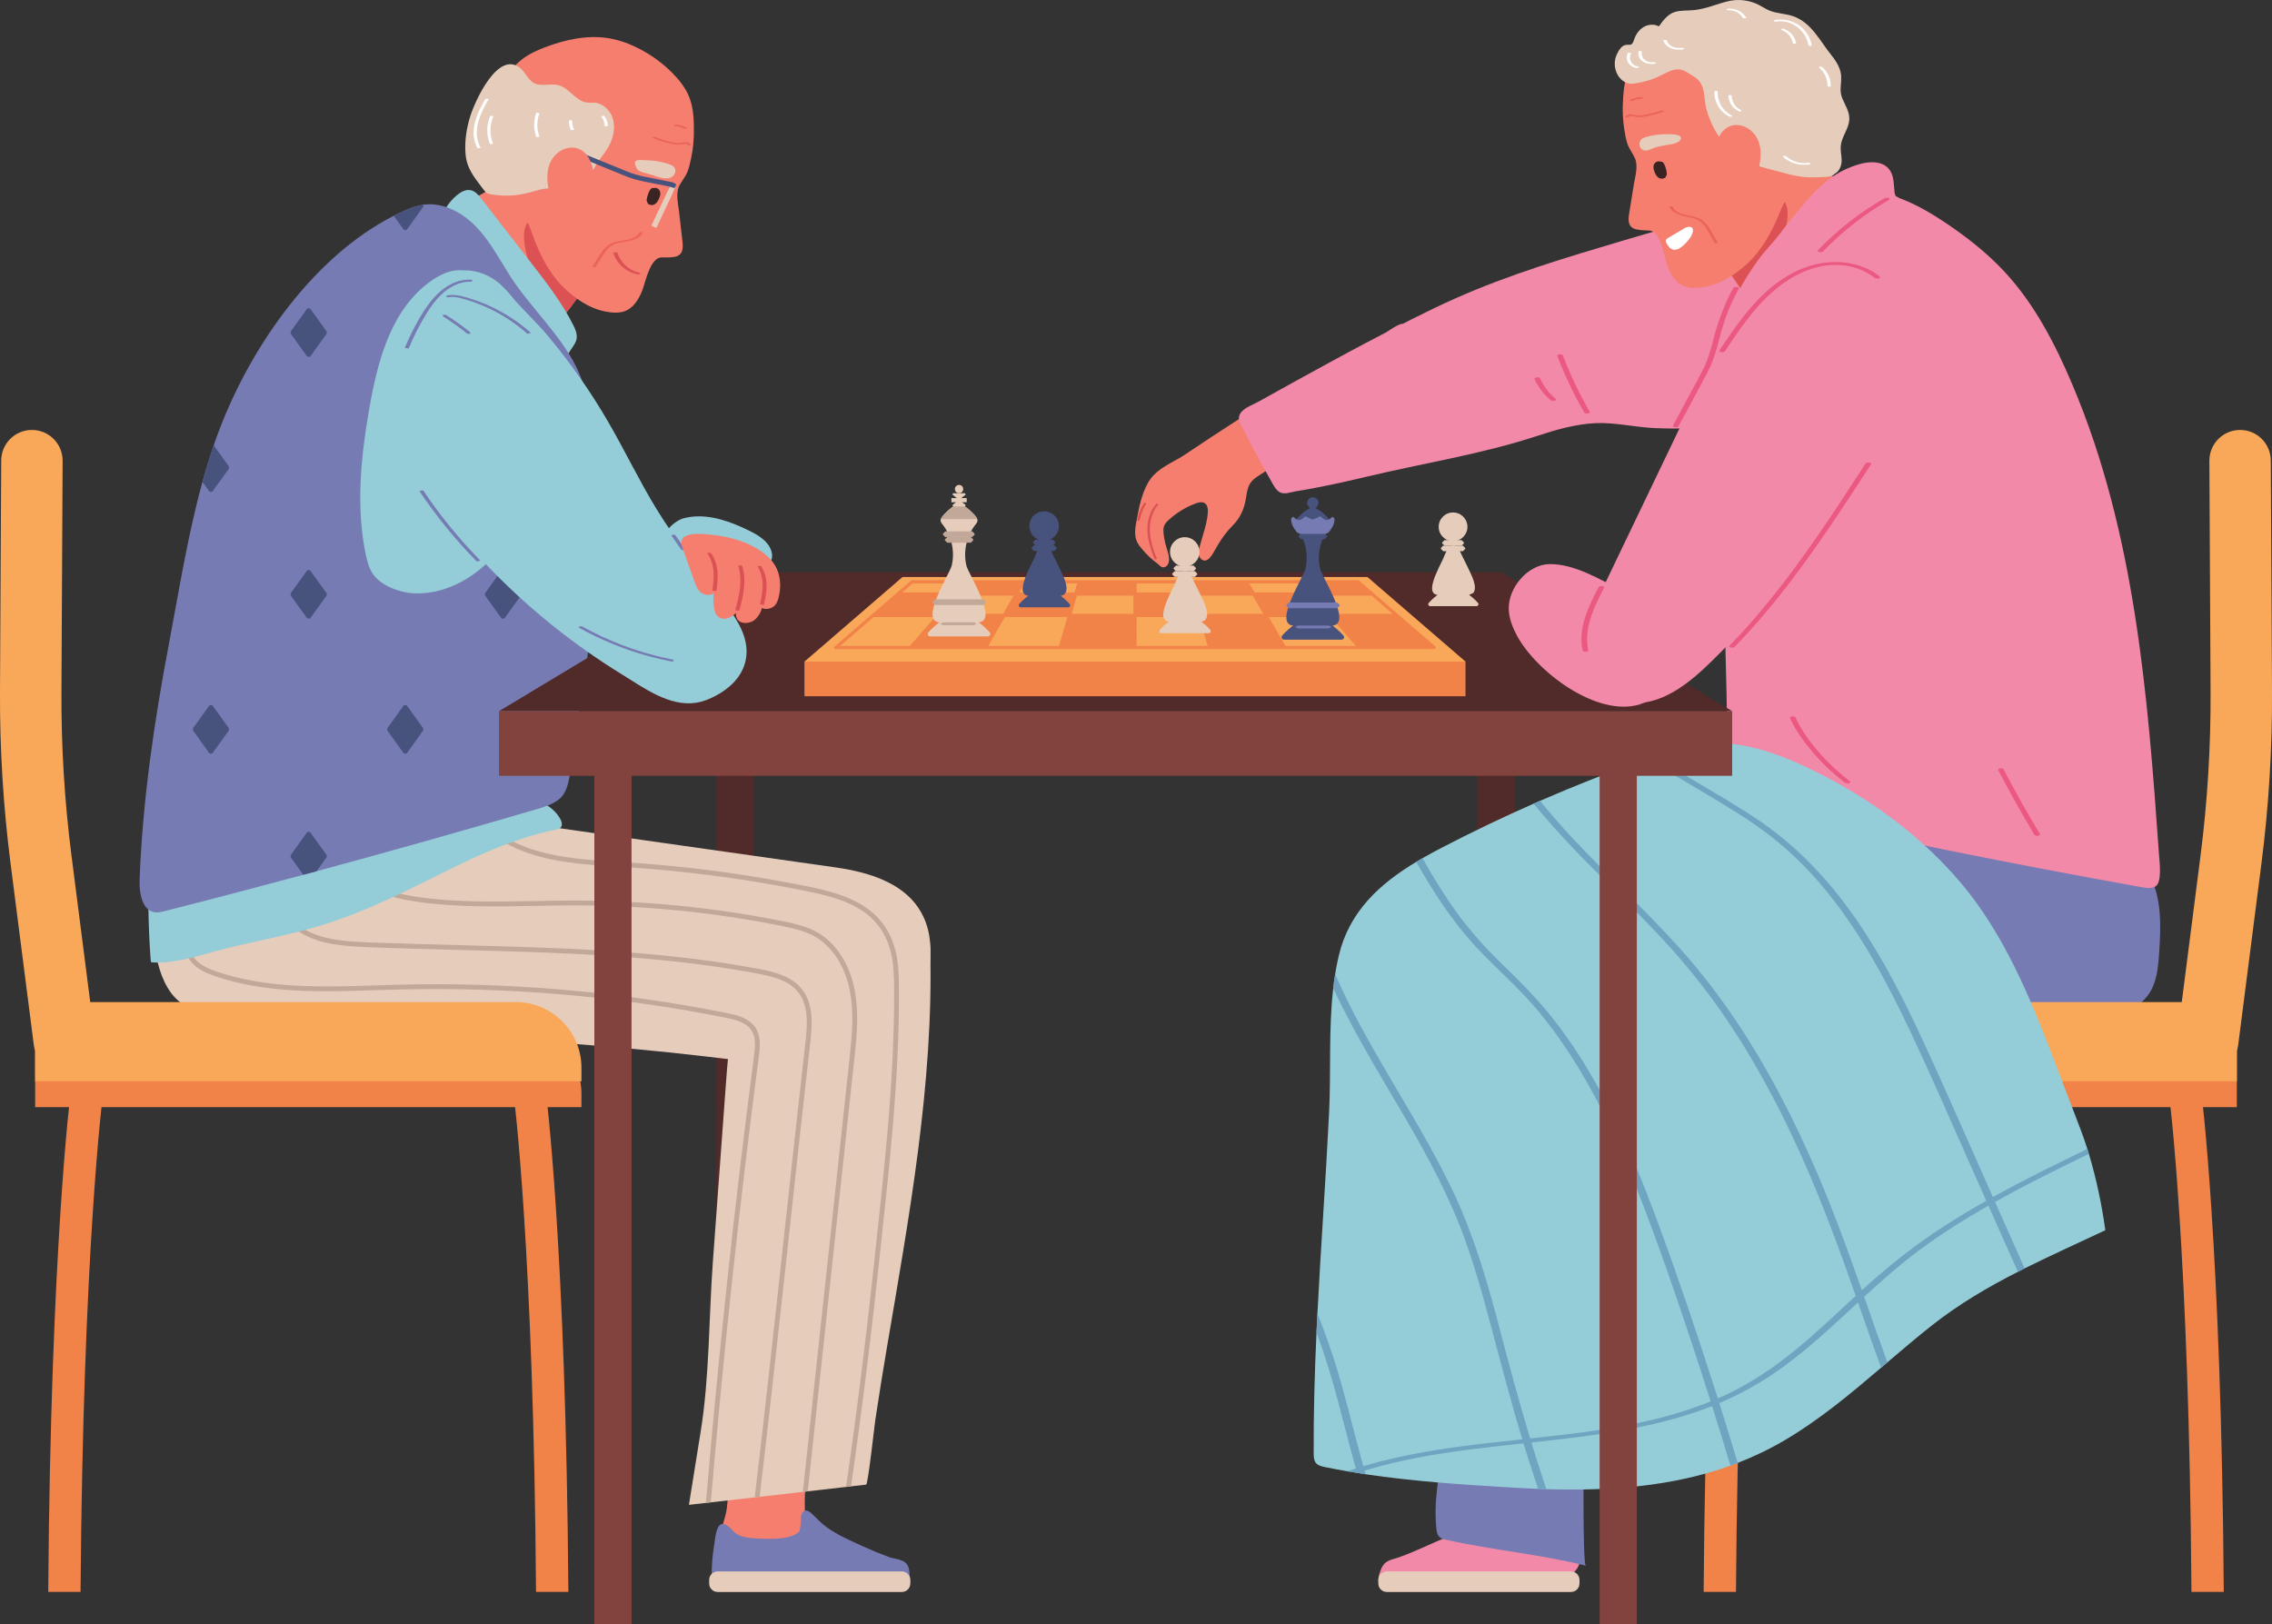 <?xml version="1.0" encoding="UTF-8" standalone="no"?>
<!-- Created with Inkscape (http://www.inkscape.org/) -->

<svg
   version="1.1"
   id="svg1"
   width="170.778"
   height="122.095"
   viewBox="0 0 170.778 122.095"
   xmlns="http://www.w3.org/2000/svg"
   xmlns:svg="http://www.w3.org/2000/svg">
  <rect x="0" y="0" width="170.778" height="122.095" fill="#333333" stroke="none"/>
  <defs
     id="defs1" />
  <g
     id="g1"
     transform="translate(-451.971,-33.641)">
    <g
       id="g2300">
      <path
         id="path1470"
         d="m 508.613,143.467 h -2.795 V 78.351 h 2.795 v 65.116"
         style="fill:#512a2a;fill-opacity:1;fill-rule:nonzero;stroke:none;stroke-width:0.133" />
      <path
         id="path1471"
         d="m 565.833,143.467 h -2.795 V 78.351 h 2.795 v 65.116"
         style="fill:#512a2a;fill-opacity:1;fill-rule:nonzero;stroke:none;stroke-width:0.133" />
      <path
         id="path1472"
         d="m 506.824,136.183 c 0.037,2.771 0.015,5.543 -0.064,8.313 -0.023,0.827 -0.052,1.655 -0.151,2.476 -0.095,0.791 -0.468,1.575 -0.552,2.34 -0.117,1.077 1.611,1.664 2.421,1.863 1.096,0.268 2.351,0.357 3.26,-0.309 1.079,-0.792 0.876,-1.887 0.771,-3.065 -0.147,-1.636 0.065,-3.28 0.277,-4.909 0.337,-2.599 0.676,-5.197 1.081,-7.785 0.211,-1.337 0.383,-2.784 -0.715,-3.761 -0.929,-0.825 -2.283,-1.191 -3.492,-0.869 -0.98,0.263 -2.019,0.861 -2.413,1.821 -0.464,1.12 -0.444,2.379 -0.428,3.569 l 0.004,0.317"
         style="fill:#f57e6f;fill-opacity:1;fill-rule:nonzero;stroke:none;stroke-width:0.133" />
      <path
         id="path1473"
         d="m 516.819,149.868 c 0.644,0.293 1.297,0.564 1.959,0.809 0.503,0.187 1.219,0.141 1.453,0.708 0.1,0.243 0.109,0.511 0.117,0.773 0.007,0.257 0.097,0.509 -0.165,0.605 -0.203,0.073 -0.651,-0.017 -0.869,-0.012 -0.757,0.019 -1.515,0.019 -2.273,0.005 -1.491,-0.025 -2.981,-0.089 -4.468,-0.169 -1.205,-0.057 -2.408,-0.115 -3.613,-0.144 -0.601,-0.013 -1.204,-0.021 -1.807,-0.019 -0.475,0.001 -0.88,0.083 -1.348,-0.035 l -0.301,-0.173 -0.04,-0.236 c 0.005,-0.771 0.073,-1.541 0.204,-2.301 0.093,-0.544 0.151,-2.02 1.076,-1.287 0.175,0.14 0.311,0.327 0.487,0.468 0.352,0.283 0.824,0.356 1.275,0.396 0.564,0.051 1.132,0.067 1.696,0.045 0.471,-0.016 0.949,-0.06 1.383,-0.245 0.183,-0.079 0.459,-0.199 0.504,-0.412 0.056,-0.261 0.083,-0.529 0.08,-0.797 -0.007,-0.6 0.317,-0.9 0.803,-0.448 0.383,0.357 0.712,0.733 1.141,1.041 0.832,0.599 1.781,1.003 2.708,1.427"
         style="fill:#777bb3;fill-opacity:1;fill-rule:nonzero;stroke:none;stroke-width:0.133" />
      <path
         id="path1474"
         d="m 519.755,153.307 h -13.839 c -0.355,0 -0.641,-0.287 -0.641,-0.641 v -0.265 c 0,-0.353 0.287,-0.641 0.641,-0.641 h 13.839 c 0.355,0 0.643,0.288 0.643,0.641 v 0.265 c 0,0.355 -0.288,0.641 -0.643,0.641"
         style="fill:#e6cdbb;fill-opacity:1;fill-rule:nonzero;stroke:none;stroke-width:0.133" />
      <path
         id="path1475"
         d="m 518.636,134.935 c -0.311,1.824 -0.603,3.651 -0.877,5.48 -0.064,0.417 -0.54,4.807 -0.685,4.823 -0.379,0.043 -0.757,0.087 -1.135,0.129 -0.125,0.015 -0.248,0.029 -0.373,0.044 -0.959,0.108 -1.92,0.217 -2.877,0.328 -0.124,0.013 -0.248,0.027 -0.372,0.041 -1.081,0.124 -2.164,0.247 -3.245,0.371 -0.124,0.013 -0.248,0.028 -0.373,0.043 -1.099,0.124 -2.199,0.249 -3.299,0.376 -0.123,0.013 -0.247,0.028 -0.369,0.041 -0.425,0.049 -0.849,0.097 -1.276,0.145 0.296,-1.837 0.591,-3.675 0.885,-5.511 0.667,-4.144 0.608,-8.576 0.916,-12.775 0.188,-2.569 0.376,-5.14 0.564,-7.709 0.132,-1.809 0.265,-3.619 0.399,-5.428 0.123,-1.695 0.249,-3.399 0.583,-5.06 l 0.073,-0.357 c 0.121,-0.544 0.264,-1.083 0.437,-1.616 0.176,-0.532 0.396,-1.069 0.661,-1.596 l 0.175,-0.336 c 0.616,-1.143 1.431,-2.225 2.403,-3.1 l 0.348,-0.3 c 0.751,-0.616 1.587,-1.108 2.487,-1.415 0.464,-0.159 0.941,-0.239 1.425,-0.271 0.311,-0.019 0.625,-0.016 0.941,0.001 0.783,0.044 1.571,0.183 2.341,0.324 2.08,0.379 3.444,1.241 3.501,3.501 0.252,9.997 -1.595,20.021 -3.257,29.825"
         style="fill:#e6cdbb;fill-opacity:1;fill-rule:nonzero;stroke:none;stroke-width:0.133" />
      <path
         id="path1476"
         d="m 521.904,105.631 v 0.013 l -0.016,0.235 c -0.148,1.891 -1.071,3.485 -2.369,4.715 -0.121,0.115 -0.245,0.225 -0.373,0.335 -0.861,0.732 -1.859,1.315 -2.895,1.732 -0.125,0.051 -0.253,0.099 -0.383,0.145 -0.407,0.147 -0.819,0.268 -1.228,0.361 -0.639,0.148 -1.281,0.245 -1.928,0.304 -0.124,0.012 -0.245,0.023 -0.371,0.031 -1.121,0.08 -2.252,0.051 -3.384,-0.032 -0.121,-0.008 -0.244,-0.019 -0.365,-0.029 -0.636,-0.051 -1.273,-0.119 -1.908,-0.192 -0.555,-0.063 -1.107,-0.131 -1.659,-0.196 -7.107,-0.839 -14.249,-1.259 -21.385,-1.743 -3.531,-0.239 -7.06,-0.493 -10.585,-0.821 -2.464,-0.229 -6.063,0.107 -7.944,-1.879 -1.635,-1.727 -1.973,-5.669 -1.079,-7.836 0.163,-0.391 0.36,-0.672 0.587,-0.891 l 0.343,-0.273 c 0.399,-0.268 0.863,-0.44 1.371,-0.705 1.128,-0.591 2.111,-1.377 3.311,-1.879 0.393,-0.165 0.791,-0.319 1.188,-0.461 l 0.351,-0.124 c 1.708,-0.593 3.443,-0.997 5.189,-1.255 0.12,-0.02 0.241,-0.037 0.363,-0.052 3.6,-0.493 7.264,-0.381 10.921,-0.027 0.177,0.016 0.355,0.033 0.533,0.052 h 10e-4 c 2.452,0.252 4.901,0.604 7.327,0.948 l 19.272,2.737 c 2.559,0.363 4.927,1.168 6.184,2.995 0.661,0.957 1.015,2.192 0.932,3.792"
         style="fill:#e6cdbb;fill-opacity:1;fill-rule:nonzero;stroke:none;stroke-width:0.133" />
      <path
         id="path1477"
         d="m 509.007,113.083 c -0.017,0.129 -0.035,0.257 -0.049,0.387 -1.429,10.952 -2.621,22.056 -3.559,33.1 -0.123,0.013 -0.247,0.028 -0.369,0.041 0.939,-11.067 2.132,-22.196 3.563,-33.171 0.017,-0.135 0.035,-0.269 0.052,-0.404 0.096,-0.72 0.153,-1.408 -0.179,-1.929 -0.287,-0.451 -0.812,-0.683 -1.365,-0.833 -0.199,-0.055 -0.401,-0.097 -0.599,-0.137 -8.072,-1.609 -16.339,-2.323 -24.567,-2.117 -0.572,0.016 -1.147,0.033 -1.723,0.052 -4.029,0.128 -8.195,0.263 -12.044,-1.045 -0.581,-0.197 -1.181,-0.441 -1.64,-0.885 -0.512,-0.495 -0.783,-1.181 -1,-1.849 -0.461,-1.421 -0.767,-2.908 -0.909,-4.408 l 0.343,-0.273 c 0.128,1.555 0.436,3.097 0.913,4.568 0.233,0.721 0.477,1.287 0.907,1.701 0.408,0.395 0.964,0.617 1.503,0.801 3.788,1.287 7.92,1.156 11.916,1.027 0.577,-0.019 1.153,-0.037 1.727,-0.051 8.256,-0.208 16.547,0.508 24.648,2.123 0.196,0.04 0.397,0.084 0.599,0.137 0.632,0.169 1.244,0.439 1.599,0.995 0.397,0.625 0.337,1.384 0.235,2.172"
         style="fill:#c1a898;fill-opacity:1;fill-rule:nonzero;stroke:none;stroke-width:0.133" />
      <path
         id="path1478"
         d="m 512.869,112.08 c -0.052,0.463 -0.105,0.927 -0.157,1.391 -0.489,4.329 -0.967,8.712 -1.428,12.961 -0.143,1.307 -0.285,2.62 -0.429,3.939 -0.569,5.213 -1.159,10.511 -1.784,15.78 -0.124,0.013 -0.248,0.028 -0.373,0.043 0.631,-5.287 1.22,-10.603 1.792,-15.833 0.147,-1.328 0.289,-2.651 0.432,-3.967 0.459,-4.228 0.933,-8.584 1.42,-12.892 0.056,-0.488 0.111,-0.976 0.167,-1.463 0.159,-1.396 0.248,-2.843 -0.559,-3.841 -0.707,-0.875 -1.944,-1.171 -3.048,-1.377 -0.208,-0.039 -0.42,-0.079 -0.629,-0.116 -7.171,-1.279 -14.585,-1.469 -21.763,-1.656 -2.267,-0.057 -4.611,-0.119 -6.912,-0.213 -1.828,-0.075 -3.457,-0.201 -4.884,-1.001 -1.397,-0.784 -2.528,-2.247 -3.184,-4.113 -0.357,-1.025 -0.559,-2.089 -0.699,-3.156 l 0.351,-0.124 c 0.139,1.072 0.337,2.14 0.693,3.159 0.625,1.784 1.697,3.175 3.019,3.917 1.355,0.76 2.939,0.883 4.719,0.956 2.3,0.092 4.64,0.153 6.907,0.211 7.229,0.187 14.696,0.38 21.928,1.685 0.175,0.029 0.348,0.061 0.521,0.095 1.169,0.219 2.481,0.535 3.264,1.507 0.896,1.107 0.805,2.637 0.637,4.111"
         style="fill:#c1a898;fill-opacity:1;fill-rule:nonzero;stroke:none;stroke-width:0.133" />
      <path
         id="path1479"
         d="m 516.251,112.66 c -0.027,0.252 -0.053,0.504 -0.08,0.753 l -2.149,19.963 -0.267,2.461 -1.067,9.901 -0.203,0.021 -0.169,0.02 1.463,-13.576 2.029,-18.829 c 0.021,-0.189 0.043,-0.38 0.06,-0.569 0.161,-1.536 0.28,-3.108 -0.007,-4.636 -0.356,-1.893 -1.337,-3.409 -2.692,-4.159 -0.696,-0.385 -1.493,-0.575 -2.32,-0.743 l -0.112,-0.023 c -5.111,-1.027 -10.345,-1.548 -15.557,-1.547 -1.007,0 -2.032,0.02 -3.023,0.037 -2.889,0.055 -5.876,0.112 -8.789,-0.303 -1.224,-0.175 -2.633,-0.459 -3.817,-1.243 -1.677,-1.112 -2.563,-2.979 -3.18,-5.005 0.12,-0.02 0.241,-0.037 0.363,-0.052 0.6,1.972 1.435,3.703 3.019,4.752 1.123,0.745 2.485,1.017 3.668,1.187 2.883,0.412 5.855,0.355 8.729,0.3 0.993,-0.017 2.021,-0.037 3.031,-0.037 5.236,-10e-4 10.495,0.523 15.628,1.552 0.131,0.027 0.261,0.053 0.389,0.081 0.757,0.163 1.488,0.359 2.148,0.724 1.451,0.803 2.497,2.409 2.875,4.411 0.285,1.516 0.183,3.052 0.031,4.557"
         style="fill:#c1a898;fill-opacity:1;fill-rule:nonzero;stroke:none;stroke-width:0.133" />
      <path
         id="path1480"
         d="m 519.539,107.888 c 0.008,0.9 0,1.803 -0.02,2.705 -0.124,5.443 -0.717,10.931 -1.296,16.264 -0.077,0.708 -0.152,1.416 -0.228,2.124 -0.432,4.043 -0.924,8.129 -1.467,12.147 -0.188,1.407 -0.385,2.825 -0.589,4.239 -0.125,0.015 -0.248,0.029 -0.373,0.044 0.208,-1.443 0.409,-2.895 0.603,-4.331 0.54,-4.015 1.031,-8.097 1.465,-12.137 0.073,-0.708 0.151,-1.416 0.228,-2.124 0.564,-5.213 1.145,-10.576 1.284,-15.891 0.028,-1.015 0.039,-2.027 0.031,-3.036 -0.009,-0.997 -0.036,-1.892 -0.265,-2.761 -0.572,-2.156 -2.032,-3.213 -3.801,-3.848 -1.085,-0.389 -2.292,-0.619 -3.479,-0.845 l -0.208,-0.04 c -4.045,-0.775 -8.179,-1.301 -12.284,-1.565 -0.255,-0.017 -0.509,-0.033 -0.764,-0.048 -2.593,-0.159 -5.276,-0.323 -7.671,-1.399 -1.092,-0.492 -2.192,-1.28 -3.049,-2.279 0.177,0.016 0.355,0.033 0.533,0.052 h 0.001 c 0.777,0.819 1.724,1.471 2.664,1.893 2.335,1.049 4.983,1.212 7.543,1.368 0.255,0.016 0.511,0.032 0.764,0.047 4.123,0.267 8.271,0.795 12.331,1.573 l 0.207,0.04 c 1.461,0.277 3.019,0.575 4.353,1.204 1.481,0.699 2.695,1.807 3.212,3.753 0.241,0.908 0.268,1.829 0.276,2.851"
         style="fill:#c1a898;fill-opacity:1;fill-rule:nonzero;stroke:none;stroke-width:0.133" />
      <path
         id="path1481"
         d="m 495.416,55.987 c -0.321,0.447 -0.655,0.883 -0.999,1.309 l -0.245,0.339 c -0.447,0.676 -0.775,1.396 -1.772,1.253 -0.516,-0.073 -0.98,-0.357 -1.392,-0.677 -0.86,-0.661 -1.567,-1.496 -2.265,-2.325 -0.592,-0.703 -1.18,-1.403 -1.771,-2.104 -0.235,-0.281 -0.472,-0.563 -0.648,-0.883 -0.424,-0.776 -0.461,-1.705 -0.364,-2.584 0.04,-0.357 0.101,-0.719 0.259,-1.041 0.38,-0.777 1.283,-0.659 1.983,-1.056 0.845,-0.48 1.512,-1.18 2.335,-1.679 1.057,-0.641 3.036,-0.679 3.923,0.292 1.164,1.272 2.155,3.001 1.993,4.789 -0.049,0.535 0.02,1.001 0.059,1.533 v 0.008 c 0.075,1.029 -0.493,1.987 -1.095,2.825"
         style="fill:#f57e6f;fill-opacity:1;fill-rule:nonzero;stroke:none;stroke-width:0.133" />
      <path
         id="path1482"
         d="m 495.416,55.987 c -0.321,0.447 -0.655,0.883 -0.999,1.309 l -0.245,0.339 c -0.488,-0.309 -0.836,-0.809 -1.135,-1.312 -0.585,-0.987 -1.045,-2.047 -1.368,-3.148 -0.227,-0.776 -0.54,-2.039 -0.063,-2.787 0.433,-0.685 1.351,-0.36 1.847,0.048 0.568,0.465 1.085,0.984 1.561,1.543 0.229,0.269 0.416,0.325 0.708,0.512 0.145,0.093 0.773,0.485 0.788,0.663 v 0.008 c 0.075,1.029 -0.493,1.987 -1.095,2.825"
         style="fill:#dc5153;fill-opacity:1;fill-rule:nonzero;stroke:none;stroke-width:0.133" />
      <path
         id="path1483"
         d="m 504.08,44.493 c -0.033,0.335 -0.081,0.668 -0.152,0.997 -0.076,0.361 -0.161,0.776 -0.305,1.116 -0.155,0.361 -0.432,0.668 -0.604,1.024 -0.272,0.568 -0.073,1.339 -0.005,1.932 0.087,0.763 0.175,1.524 0.261,2.287 0.14,1.228 -0.613,1.141 -1.58,1.144 -0.844,0.001 -1.201,1.821 -1.424,2.416 -0.255,0.683 -0.667,1.384 -1.353,1.629 -0.453,0.161 -0.992,0.107 -1.455,0.017 -1.245,-0.241 -2.38,-1.045 -3.259,-1.937 -0.965,-0.983 -1.667,-2.371 -2.14,-3.652 -0.192,-0.521 -0.353,-1.063 -0.667,-1.52 -0.54,-0.789 -1.432,-1.213 -2.203,-1.737 -0.364,-0.248 -0.797,-0.541 -1.037,-0.921 -0.296,-0.469 -0.348,-1.163 -0.375,-1.712 -0.057,-1.191 0.116,-2.184 0.571,-3.285 0.447,-1.083 1.036,-2.105 1.751,-3.031 0.333,-0.432 0.697,-0.845 1.129,-1.177 0.509,-0.389 1.101,-0.656 1.699,-0.885 1.531,-0.583 3.192,-0.947 4.807,-0.679 0.789,0.131 1.551,0.411 2.264,0.776 0.923,0.475 1.772,1.093 2.504,1.829 0.528,0.531 1.003,1.132 1.276,1.828 0.261,0.669 0.329,1.399 0.344,2.117 0.011,0.475 -10e-4,0.949 -0.047,1.424"
         style="fill:#f57e6f;fill-opacity:1;fill-rule:nonzero;stroke:none;stroke-width:0.133" />
      <path
         id="path1484"
         d="m 502.804,47.589 -0.248,0.527 -0.369,-0.173 0.247,-0.528 0.371,0.175"
         style="fill:#47527d;fill-opacity:1;fill-rule:nonzero;stroke:none;stroke-width:0.133" />
      <path
         id="path1485"
         d="m 487.165,46.104 c 0.257,0.669 0.717,1.207 1.201,1.851 l 0.193,0.201 0.323,0.097 c 1.201,0.184 2.147,0.095 3.297,-0.256 0.408,-0.125 0.839,-0.219 1.268,-0.2 0.428,0.02 0.733,0.196 1.035,-0.212 0.335,-0.451 0.723,-0.372 1.255,-0.489 0.543,-0.119 0.716,-0.493 0.959,-0.932 0.321,-0.573 0.808,-1.056 1.103,-1.663 0.285,-0.587 0.424,-1.271 0.248,-1.899 -0.176,-0.629 -0.715,-1.177 -1.364,-1.237 -0.207,-0.019 -0.415,0.011 -0.619,-0.019 -0.828,-0.116 -1.3,-1.085 -2.107,-1.301 -0.612,-0.164 -1.319,0.135 -1.869,-0.173 -0.439,-0.245 -0.616,-0.791 -1.004,-1.109 -1.681,-1.372 -3.397,2.456 -3.756,3.584 -0.292,0.92 -0.447,1.916 -0.363,2.881 0.027,0.323 0.097,0.611 0.2,0.876"
         style="fill:#e6cdbb;fill-opacity:1;fill-rule:nonzero;stroke:none;stroke-width:0.133" />
      <path
         id="path1486"
         d="m 488.468,41.06 c -0.656,1.096 -1.287,2.488 -0.605,3.725 l 0.235,-0.033 c -0.671,-1.216 -0.039,-2.583 0.604,-3.66 l -0.233,-0.032"
         style="fill:#ffffff;fill-opacity:1;fill-rule:nonzero;stroke:none;stroke-width:0.133" />
      <path
         id="path1487"
         d="m 488.823,42.34 c -0.297,0.679 -0.304,1.457 -0.019,2.143 l 0.233,-0.033 c -0.276,-0.661 -0.269,-1.42 0.02,-2.077 l -0.235,-0.032"
         style="fill:#ffffff;fill-opacity:1;fill-rule:nonzero;stroke:none;stroke-width:0.133" />
      <path
         id="path1488"
         d="m 492.525,43.917 c -0.219,-0.565 -0.22,-1.201 -0.005,-1.767 l -0.235,-0.033 c -0.223,0.591 -0.221,1.243 0.005,1.832 l 0.235,-0.032"
         style="fill:#ffffff;fill-opacity:1;fill-rule:nonzero;stroke:none;stroke-width:0.133" />
      <path
         id="path1489"
         d="m 495.123,43.393 c -0.1,-0.209 -0.151,-0.437 -0.144,-0.669 l -0.121,-0.061 -0.121,0.061 c -0.005,0.243 0.048,0.484 0.152,0.701 l 0.235,-0.032"
         style="fill:#ffffff;fill-opacity:1;fill-rule:nonzero;stroke:none;stroke-width:0.133" />
      <path
         id="path1490"
         d="m 497.371,42.328 -0.209,0.063 c 0.173,0.204 0.26,0.472 0.251,0.737 h 0.241 c 0.012,-0.292 -0.092,-0.577 -0.283,-0.8"
         style="fill:#ffffff;fill-opacity:1;fill-rule:nonzero;stroke:none;stroke-width:0.133" />
      <path
         id="path1491"
         d="m 502.804,47.589 -0.248,0.527 -1.251,2.663 -0.372,-0.175 1.253,-2.661 0.247,-0.528 0.371,0.175"
         style="fill:#e6cdbb;fill-opacity:1;fill-rule:nonzero;stroke:none;stroke-width:0.133" />
      <path
         id="path1492"
         d="m 502.629,47.772 -0.32,-0.101 -0.301,-0.061 c -0.248,-0.048 -0.493,-0.097 -0.741,-0.147 -0.309,-0.061 -0.621,-0.124 -0.931,-0.185 -0.473,-0.095 -0.936,-0.233 -1.381,-0.415 l -3.105,-1.265 0.137,-0.337 3.105,1.265 c 0.424,0.172 0.867,0.305 1.315,0.395 0.708,0.14 1.416,0.275 2.121,0.423 l 0.264,0.143 -0.043,0.193 -0.1,0.089 -0.02,0.004"
         style="fill:#47527d;fill-opacity:1;fill-rule:nonzero;stroke:none;stroke-width:0.133" />
      <path
         id="path1493"
         d="m 496.375,48.395 0.021,-0.047 c 0.553,-1.212 0.131,-3.849 -1.665,-3.595 -0.631,0.089 -1.169,0.567 -1.42,1.152 -0.487,1.137 -0.08,3.347 1.275,3.748 0.827,0.245 1.476,-0.599 1.789,-1.259"
         style="fill:#f57e6f;fill-opacity:1;fill-rule:nonzero;stroke:none;stroke-width:0.133" />
      <path
         id="path1494"
         d="m 502.527,46.896 0.02,-0.017 c 0.189,-0.161 0.263,-0.465 0.097,-0.668 -0.155,-0.191 -0.449,-0.252 -0.673,-0.317 -0.471,-0.139 -0.961,-0.201 -1.455,-0.209 -0.2,-0.003 -0.476,-0.045 -0.672,0.013 -0.325,0.099 -0.04,0.609 0.093,0.723 0.109,0.091 0.243,0.14 0.375,0.183 0.16,0.051 0.321,0.091 0.481,0.133 0.501,0.128 1.26,0.533 1.733,0.16"
         style="fill:#e6cdbb;fill-opacity:1;fill-rule:nonzero;stroke:none;stroke-width:0.133" />
      <path
         id="path1495"
         d="m 500.728,48.116 c 0.059,-0.144 0.139,-0.28 0.249,-0.335 l 0.263,-0.023 c 0.259,0.047 0.379,0.241 0.364,0.463 -0.009,0.139 -0.061,0.277 -0.12,0.404 -0.111,0.237 -0.283,0.444 -0.571,0.432 l -0.227,-0.081 -0.113,-0.255 0.045,-0.283 0.109,-0.323"
         style="fill:#3a2323;fill-opacity:1;fill-rule:nonzero;stroke:none;stroke-width:0.133" />
      <path
         id="path1496"
         d="m 500.021,54.125 c -0.785,-0.144 -1.436,-0.776 -1.66,-1.532 l -0.292,0.043 c 0.252,0.849 1.007,1.48 1.871,1.637 l 0.187,-0.053 -0.105,-0.095"
         style="fill:#dc5153;fill-opacity:1;fill-rule:nonzero;stroke:none;stroke-width:0.133" />
      <path
         id="path1497"
         d="m 503.919,44.505 c -0.157,-0.124 -0.324,-0.201 -0.529,-0.18 l -0.344,0.063 c -0.131,0.012 -0.263,-0.003 -0.393,-0.024 -0.488,-0.083 -0.972,-0.247 -1.431,-0.429 h -0.172 v 0.087 c 0.424,0.171 0.861,0.312 1.308,0.415 0.22,0.051 0.444,0.091 0.671,0.077 l 0.309,-0.048 c 0.153,-0.033 0.251,0.007 0.372,0.103 l 0.167,0.023 0.043,-0.085"
         style="fill:#eb645a;fill-opacity:1;fill-rule:nonzero;stroke:none;stroke-width:0.133" />
      <path
         id="path1498"
         d="m 503.595,43.24 c -0.255,-0.135 -0.539,-0.219 -0.828,-0.241 l -0.149,0.044 0.084,0.076 c 0.255,0.02 0.495,0.089 0.721,0.209 h 0.172 v -0.088"
         style="fill:#eb645a;fill-opacity:1;fill-rule:nonzero;stroke:none;stroke-width:0.133" />
      <path
         id="path1499"
         d="m 500.059,51.081 c -0.391,0.713 -1.379,0.557 -2.032,0.811 -0.347,0.133 -0.601,0.377 -0.813,0.675 -0.257,0.36 -0.481,0.747 -0.717,1.12 l 0.235,0.033 c 0.236,-0.375 0.46,-0.76 0.717,-1.12 0.252,-0.353 0.559,-0.587 0.984,-0.688 0.645,-0.153 1.496,-0.131 1.861,-0.797 l -0.235,-0.033"
         style="fill:#eb645a;fill-opacity:1;fill-rule:nonzero;stroke:none;stroke-width:0.133" />
      <path
         id="path1500"
         d="m 487.263,47.925 0.105,0.017 c 0.34,0.077 0.581,0.372 0.795,0.647 1.249,1.611 2.499,3.22 3.748,4.831 1.153,1.488 2.315,2.987 3.157,4.669 0.221,0.441 0.383,0.903 0.127,1.347 -0.277,0.483 -0.649,0.936 -0.908,1.455 -0.119,0.232 -0.252,0.471 -0.472,0.609 -0.676,0.425 -2.015,-1.309 -2.463,-1.755 -1.885,-1.876 -3.771,-3.752 -5.561,-5.719 -0.773,-0.851 -1.468,-1.401 -1.163,-2.629 0.283,-1.143 0.753,-2.296 1.673,-3.073 0.272,-0.231 0.615,-0.429 0.961,-0.399"
         style="fill:#94cdd7;fill-opacity:1;fill-rule:nonzero;stroke:none;stroke-width:0.133" />
      <path
         id="path1501"
         d="m 463.293,105.757 0.029,0.212 c 1.488,0.148 3.196,-0.371 4.627,-0.767 2.743,-0.76 5.556,-1.192 8.285,-2.039 3.588,-1.113 6.711,-2.792 10.049,-4.423 2.373,-1.16 4.873,-2.211 7.479,-2.744 0.127,-0.025 0.264,-0.056 0.352,-0.151 0.159,-0.171 0.081,-0.448 -0.032,-0.652 -0.525,-0.937 -1.596,-1.464 -2.661,-1.604 -1.064,-0.14 -2.143,0.049 -3.2,0.232 -4.536,0.787 -9.088,1.472 -13.655,2.055 -2.359,0.301 -4.721,0.576 -7.087,0.824 -1.157,0.121 -4.225,-0.42 -4.297,1.268 -0.112,2.595 -0.076,5.195 0.111,7.788"
         style="fill:#94cdd7;fill-opacity:1;fill-rule:nonzero;stroke:none;stroke-width:0.133" />
      <path
         id="path1502"
         d="m 495.039,89.803 c -0.192,1.1 -0.105,3.137 -1.007,3.887 -0.487,0.405 -1.113,0.595 -1.723,0.775 -5.496,1.613 -11.009,3.169 -16.54,4.664 -0.332,0.091 -0.665,0.18 -1,0.269 -3.524,0.949 -7.057,1.875 -10.597,2.773 -1.479,0.375 -1.751,-1.303 -1.707,-2.429 0.228,-5.944 1.092,-11.844 2.2,-17.683 0.764,-4.032 1.42,-8.204 2.524,-12.199 0.255,-0.927 0.535,-1.844 0.845,-2.747 0.184,-0.531 0.377,-1.056 0.583,-1.577 2.379,-6.031 6.968,-12.632 12.949,-15.675 0.251,-0.131 0.507,-0.252 0.763,-0.367 0.461,-0.208 0.939,-0.391 1.439,-0.464 l 0.016,-0.003 0.135,-0.016 c 1.424,-0.141 2.828,0.627 3.829,1.66 1.036,1.071 1.739,2.409 2.536,3.668 1.541,2.436 4.093,4.697 5.216,7.348 0.693,1.633 0.971,3.721 1.125,5.709 0.075,0.945 0.123,1.868 0.175,2.708 l 0.017,0.335 c 0.347,6.497 -0.668,12.981 -1.779,19.363"
         style="fill:#777bb3;fill-opacity:1;fill-rule:nonzero;stroke:none;stroke-width:0.133" />
      <path
         id="path1503"
         d="m 483.787,49.181 -1.251,1.743 h -0.208 l -0.761,-1.063 c 0.251,-0.131 0.507,-0.252 0.763,-0.367 0.461,-0.208 0.939,-0.391 1.439,-0.464 l 0.016,-0.003 0.003,0.003 v 0.151"
         style="fill:#47527d;fill-opacity:1;fill-rule:nonzero;stroke:none;stroke-width:0.133" />
      <path
         id="path1504"
         d="m 475.069,60.457 -1.251,-1.743 v -0.149 l 1.251,-1.743 h 0.208 l 1.251,1.743 v 0.149 l -1.251,1.743 h -0.208"
         style="fill:#47527d;fill-opacity:1;fill-rule:nonzero;stroke:none;stroke-width:0.133" />
      <path
         id="path1505"
         d="m 489.675,60.457 -1.249,-1.743 v -0.149 l 1.249,-1.743 h 0.209 l 1.249,1.743 v 0.149 l -1.249,1.743 h -0.209"
         style="fill:#47527d;fill-opacity:1;fill-rule:nonzero;stroke:none;stroke-width:0.133" />
      <path
         id="path1506"
         d="m 469.181,68.86 -1.251,1.743 h -0.209 l -0.532,-0.743 c 0.255,-0.927 0.535,-1.844 0.845,-2.747 l 1.147,1.597 v 0.149"
         style="fill:#47527d;fill-opacity:1;fill-rule:nonzero;stroke:none;stroke-width:0.133" />
      <path
         id="path1507"
         d="m 482.328,70.603 -1.249,-1.743 v -0.149 l 1.249,-1.743 h 0.208 l 1.251,1.743 v 0.149 l -1.251,1.743 h -0.208"
         style="fill:#47527d;fill-opacity:1;fill-rule:nonzero;stroke:none;stroke-width:0.133" />
      <path
         id="path1508"
         d="m 496.817,70.44 -1.132,-1.58 v -0.149 l 0.94,-1.313 c 0.075,0.945 0.123,1.868 0.175,2.708 l 0.017,0.335"
         style="fill:#47527d;fill-opacity:1;fill-rule:nonzero;stroke:none;stroke-width:0.133" />
      <path
         id="path1509"
         d="m 475.069,80.136 -1.251,-1.743 v -0.151 l 1.251,-1.741 h 0.208 l 1.251,1.741 v 0.151 l -1.251,1.743 h -0.208"
         style="fill:#47527d;fill-opacity:1;fill-rule:nonzero;stroke:none;stroke-width:0.133" />
      <path
         id="path1510"
         d="m 489.675,80.136 -1.249,-1.743 v -0.151 l 1.249,-1.741 h 0.209 l 1.249,1.741 v 0.151 l -1.249,1.743 h -0.209"
         style="fill:#47527d;fill-opacity:1;fill-rule:nonzero;stroke:none;stroke-width:0.133" />
      <path
         id="path1511"
         d="m 467.721,90.281 -1.249,-1.743 v -0.149 l 1.249,-1.741 h 0.209 l 1.249,1.741 v 0.149 l -1.249,1.743 h -0.209"
         style="fill:#47527d;fill-opacity:1;fill-rule:nonzero;stroke:none;stroke-width:0.133" />
      <path
         id="path1512"
         d="m 482.328,90.281 -1.249,-1.743 v -0.149 l 1.249,-1.741 h 0.208 l 1.251,1.741 v 0.149 l -1.251,1.743 h -0.208"
         style="fill:#47527d;fill-opacity:1;fill-rule:nonzero;stroke:none;stroke-width:0.133" />
      <path
         id="path1513"
         d="m 476.528,98.072 -0.759,1.056 c -0.332,0.091 -0.665,0.18 -1,0.269 l -0.951,-1.325 v -0.149 l 1.251,-1.743 h 0.208 l 1.251,1.743 v 0.149"
         style="fill:#47527d;fill-opacity:1;fill-rule:nonzero;stroke:none;stroke-width:0.133" />
      <path
         id="path1514"
         d="m 481.637,57.987 c -1.047,1.997 -1.561,4.352 -1.928,6.475 -0.616,3.572 -0.983,7.256 -0.257,10.808 0.105,0.513 0.237,1.032 0.52,1.473 0.608,0.949 2.115,1.465 3.184,1.5 2.107,0.072 4.144,-0.975 5.628,-2.473 2.567,-2.591 3.596,-6.428 3.376,-10.069 -0.185,-3.044 -1.161,-5.979 -2.423,-8.736 -1.037,-2.265 -2.557,-3.985 -5.079,-2.393 -1.339,0.845 -2.305,2.047 -3.021,3.416"
         style="fill:#94cdd7;fill-opacity:1;fill-rule:nonzero;stroke:none;stroke-width:0.133" />
      <path
         id="path1515"
         d="m 495.676,116.861 h -41.063 v -5.952 h 36.127 c 2.727,0 4.936,2.209 4.936,4.935 v 1.017"
         style="fill:#f18349;fill-opacity:1;fill-rule:nonzero;stroke:none;stroke-width:0.133" />
      <path
         id="path1516"
         d="m 495.676,114.919 h -41.063 v -5.955 h 36.127 c 2.727,0 4.936,2.211 4.936,4.936 v 1.019"
         style="fill:#f9a859;fill-opacity:1;fill-rule:nonzero;stroke:none;stroke-width:0.133" />
      <path
         id="path1517"
         d="m 458.027,153.301 c 0.179,-25.632 1.664,-37.259 1.679,-37.376 l -2.408,-0.316 c -0.016,0.119 -1.52,11.868 -1.701,37.692 h 2.431"
         style="fill:#f18349;fill-opacity:1;fill-rule:nonzero;stroke:none;stroke-width:0.133" />
      <path
         id="path1518"
         d="m 494.693,153.301 c -0.181,-25.824 -1.685,-37.573 -1.701,-37.692 l -2.408,0.316 c 0.015,0.117 1.5,11.744 1.679,37.376 h 2.431"
         style="fill:#f18349;fill-opacity:1;fill-rule:nonzero;stroke:none;stroke-width:0.133" />
      <path
         id="path1519"
         d="m 456.797,114.188 c -1.145,0 -2.137,-0.849 -2.287,-2.015 l -1.747,-13.637 c -0.547,-4.272 -0.813,-8.621 -0.792,-12.928 l 0.091,-17.352 c 0.007,-1.271 1.037,-2.297 2.307,-2.297 h 0.013 c 1.275,0.007 2.303,1.047 2.296,2.32 l -0.089,17.352 c -0.02,4.104 0.232,8.249 0.755,12.319 l 1.745,13.637 c 0.161,1.265 -0.731,2.421 -1.996,2.583 l -0.296,0.019"
         style="fill:#f9a859;fill-opacity:1;fill-rule:nonzero;stroke:none;stroke-width:0.133" />
      <path
         id="path1520"
         d="m 540.551,68.111 c -0.859,0.491 -1.776,0.905 -2.289,1.819 -0.484,0.863 -0.676,1.855 -0.856,2.819 -0.104,0.547 -0.203,1.137 0.039,1.64 0.097,0.203 0.245,0.376 0.389,0.547 0.345,0.408 0.695,0.748 1.128,1.059 0.157,0.113 0.275,0.321 0.496,0.289 0.225,-0.031 0.36,-0.272 0.38,-0.479 0.037,-0.376 -0.111,-0.743 -0.217,-1.105 -0.096,-0.327 -0.16,-0.663 -0.192,-1.001 -0.015,-0.167 -0.021,-0.339 0.032,-0.497 0.065,-0.192 0.212,-0.344 0.361,-0.481 0.589,-0.54 1.284,-0.964 2.035,-1.24 0.215,-0.079 0.467,-0.141 0.663,-0.021 0.229,0.143 0.257,0.461 0.237,0.731 -0.061,0.845 -0.388,1.695 -0.605,2.511 -0.044,0.168 -0.089,0.339 -0.084,0.512 0.005,0.175 0.067,0.353 0.201,0.463 0.481,0.388 0.887,-0.452 1.065,-0.764 0.293,-0.513 0.609,-1.017 1.004,-1.46 0.199,-0.223 0.417,-0.431 0.6,-0.667 0.377,-0.487 0.592,-1.085 0.687,-1.695 0.107,-0.697 0.172,-1.176 0.801,-1.591 0.657,-0.431 1.313,-0.863 1.969,-1.295 0.26,-0.172 0.541,-0.371 0.62,-0.673 0.037,-0.152 0.019,-0.313 -0.005,-0.468 -0.095,-0.597 -0.279,-1.195 -0.64,-1.68 -0.36,-0.487 -0.916,-0.851 -1.52,-0.879 -0.68,-0.031 -1.301,0.347 -1.873,0.716 -1.308,0.84 -2.607,1.696 -3.895,2.565 -0.171,0.116 -0.349,0.223 -0.531,0.327"
         style="fill:#f57e6f;fill-opacity:1;fill-rule:nonzero;stroke:none;stroke-width:0.133" />
      <path
         id="path1521"
         d="m 538.901,71.497 c -0.467,0.516 -0.676,1.208 -0.681,1.896 -0.008,0.795 0.248,1.568 0.545,2.296 l 0.176,-0.025 c -0.292,-0.711 -0.539,-1.459 -0.54,-2.235 0,-0.679 0.196,-1.375 0.657,-1.885 l -0.157,-0.047"
         style="fill:#dc5153;fill-opacity:1;fill-rule:nonzero;stroke:none;stroke-width:0.133" />
      <path
         id="path1522"
         d="m 537.976,71.435 c -0.261,0.409 -0.44,0.865 -0.529,1.344 h 0.183 c 0.087,-0.469 0.267,-0.917 0.523,-1.319 l -0.176,-0.025"
         style="fill:#dc5153;fill-opacity:1;fill-rule:nonzero;stroke:none;stroke-width:0.133" />
      <path
         id="path1523"
         d="m 558.08,57.641 c 1.08,-0.545 2.171,-1.075 3.277,-1.567 4.068,-1.809 8.351,-3.083 12.62,-4.351 3.373,-1.003 6.765,-2.008 10.259,-2.417 0.999,-0.116 2.044,-0.177 2.973,0.201 1.872,0.761 2.647,3.024 2.707,5.044 0.044,1.513 -0.405,2.812 -0.609,4.273 -0.317,2.287 -0.415,5.396 -3.172,6.055 -3.187,0.76 -6.477,1.077 -9.749,0.943 -1.512,-0.061 -3.017,-0.447 -4.524,-0.372 -1.496,0.076 -2.951,0.499 -4.365,0.964 -4.188,1.375 -8.54,2.039 -12.832,3.067 -1.176,0.28 -2.355,0.545 -3.54,0.776 -0.593,0.115 -1.187,0.221 -1.781,0.319 -0.435,0.071 -0.905,0.304 -1.297,-0.016 -0.177,-0.145 -0.296,-0.349 -0.411,-0.549 -0.508,-0.885 -1.001,-1.78 -1.479,-2.684 -0.232,-0.441 -0.461,-0.884 -0.685,-1.328 -0.184,-0.363 -0.497,-0.744 -0.331,-1.163 0.204,-0.509 0.976,-0.751 1.411,-0.995 1.784,-1.001 3.573,-1.977 5.365,-2.959 0.908,-0.497 1.823,-0.988 2.739,-1.473 0.469,-0.248 0.94,-0.495 1.412,-0.737 0.321,-0.168 0.993,-0.695 1.349,-0.695 0.221,-0.112 0.443,-0.225 0.664,-0.336"
         style="fill:#f289a8;fill-opacity:1;fill-rule:nonzero;stroke:none;stroke-width:0.133" />
      <path
         id="path1524"
         d="m 569.339,136.185 c 0.068,1.648 0.076,3.297 0.077,4.945 0.001,1.017 0,2.035 0.009,3.051 0.013,1.344 -0.057,2.543 0.439,3.832 0.111,0.285 0.239,0.563 0.329,0.855 0.191,0.615 0.209,1.271 0.176,1.913 -0.008,0.191 -0.023,0.384 -0.096,0.559 -0.136,0.331 -0.461,0.552 -0.801,0.653 -0.343,0.1 -0.707,0.096 -1.063,0.092 -2.499,-0.029 -4.999,-0.059 -7.497,-0.088 -1.255,-0.016 -2.508,-0.031 -3.759,0.059 -0.144,0.011 -0.335,-0.011 -0.363,-0.152 l 0.06,-0.195 c 0.201,-0.303 0.527,-0.497 0.848,-0.667 1.111,-0.581 2.311,-0.961 3.444,-1.492 0.472,-0.221 1.108,-0.471 1.495,-0.821 0.401,-0.365 0.444,-1.008 0.389,-1.507 -0.104,-0.943 -0.205,-1.885 -0.313,-2.827 -0.321,-2.792 -0.644,-5.585 -0.965,-8.376 -0.132,-1.144 -0.257,-2.343 0.169,-3.411 0.659,-1.653 2.671,-2.593 4.391,-2.135 2.759,0.736 2.935,3.364 3.031,5.711"
         style="fill:#f57e6f;fill-opacity:1;fill-rule:nonzero;stroke:none;stroke-width:0.133" />
      <path
         id="path1525"
         d="m 568.549,152.197 c 0.559,-0.04 1.357,0.005 1.787,-0.428 0.645,-0.655 0.497,-1.823 0.423,-2.649 -0.012,-0.149 -0.032,-0.305 -0.115,-0.432 -0.076,-0.116 -0.197,-0.195 -0.321,-0.259 -0.733,-0.373 -1.604,-0.309 -2.423,-0.235 -1.675,0.151 -3.349,0.299 -5.023,0.452 -1.305,0.121 -2.543,0.681 -3.727,1.221 -0.643,0.293 -1.295,0.564 -1.957,0.809 -0.605,0.224 -1.112,0.205 -1.4,0.884 -0.113,0.267 -0.411,1.055 -0.005,1.203 0.201,0.073 0.649,-0.017 0.868,-0.012 0.759,0.019 1.516,0.019 2.273,0.005 1.119,-0.019 2.236,-0.06 3.353,-0.112 0.665,-0.032 1.243,-0.033 1.895,-0.177 0.732,-0.163 1.401,-0.08 2.133,-0.091 0.737,-0.009 1.5,-0.127 2.239,-0.18"
         style="fill:#f289a8;fill-opacity:1;fill-rule:nonzero;stroke:none;stroke-width:0.133" />
      <path
         id="path1526"
         d="m 556.215,153.307 h 13.84 c 0.355,0 0.641,-0.287 0.641,-0.641 v -0.265 c 0,-0.353 -0.287,-0.641 -0.641,-0.641 h -13.84 c -0.353,0 -0.641,0.288 -0.641,0.641 v 0.265 c 0,0.355 0.288,0.641 0.641,0.641"
         style="fill:#e6cdbb;fill-opacity:1;fill-rule:nonzero;stroke:none;stroke-width:0.133" />
      <path
         id="path1527"
         d="m 569.125,120.82 c 0.427,3.415 0.867,6.829 1.18,10.264 0.312,3.441 0.541,6.891 0.685,10.343 0.037,0.887 -0.081,9.837 0.185,9.904 -3.439,-0.864 -7.008,-1.163 -10.497,-1.947 -0.184,-0.041 -0.376,-0.087 -0.512,-0.217 -0.171,-0.164 -0.209,-0.416 -0.232,-0.651 -0.084,-0.875 -0.076,-1.757 0.024,-2.629 0.112,-0.961 0.292,-2.068 -0.36,-2.783 -0.251,-0.275 -0.596,-0.448 -0.841,-0.728 -0.343,-0.393 -0.44,-0.937 -0.524,-1.453 -1.929,-11.817 -4.46,-23.779 -4.155,-35.812 0.057,-2.261 1.421,-3.124 3.5,-3.504 1.56,-0.284 3.204,-0.564 4.708,-0.055 1.344,0.457 2.412,1.5 3.255,2.644 1.527,2.073 2.32,4.384 2.525,6.921 0.263,3.247 0.655,6.475 1.059,9.703"
         style="fill:#777bb3;fill-opacity:1;fill-rule:nonzero;stroke:none;stroke-width:0.133" />
      <path
         id="path1528"
         d="m 554.913,101.839 c 1.852,-2.585 5.596,-2.921 8.449,-3.505 4.743,-0.969 9.636,-1.653 14.417,-2.585 5.081,-0.992 10.187,-1.915 15.347,-2.389 4.043,-0.372 8.265,-0.464 12.149,0.893 1.529,0.533 2.967,1.387 4.443,2.063 1.524,0.696 2.973,1.535 3.8,3.057 0.951,1.749 0.884,3.855 0.752,5.843 -0.059,0.895 -0.131,1.809 -0.492,2.629 -1.311,2.968 -6.421,2.409 -9.052,2.644 -3.664,0.328 -7.335,0.583 -11.005,0.821 -7.416,0.484 -14.843,0.904 -22.229,1.743 -3.328,0.379 -6.727,0.837 -9.996,0.115 -3.528,-0.779 -7.217,-3.415 -7.533,-7.288 -0.141,-1.72 0.231,-3.035 0.951,-4.04"
         style="fill:#777bb3;fill-opacity:1;fill-rule:nonzero;stroke:none;stroke-width:0.133" />
      <path
         id="path1529"
         d="m 582.073,54.257 c 0.297,0.461 0.612,0.912 0.936,1.356 l 0.228,0.351 c 0.413,0.695 0.708,1.429 1.711,1.333 0.52,-0.049 0.995,-0.311 1.423,-0.609 0.889,-0.621 1.635,-1.421 2.373,-2.219 0.621,-0.672 1.244,-1.344 1.865,-2.017 0.249,-0.269 0.499,-0.539 0.691,-0.851 0.46,-0.755 0.54,-1.683 0.485,-2.564 -0.024,-0.359 -0.068,-0.723 -0.209,-1.052 -0.344,-0.795 -1.252,-0.719 -1.932,-1.148 -0.823,-0.52 -1.455,-1.249 -2.253,-1.788 -1.025,-0.689 -2.999,-0.819 -3.931,0.108 -1.223,1.215 -2.295,2.897 -2.216,4.691 0.023,0.536 -0.067,0.999 -0.131,1.529 l -0.003,0.008 c -0.124,1.024 0.401,2.008 0.963,2.872"
         style="fill:#f57e6f;fill-opacity:1;fill-rule:nonzero;stroke:none;stroke-width:0.133" />
      <path
         id="path1530"
         d="m 582.073,54.257 c 0.297,0.461 0.612,0.912 0.936,1.356 l 0.228,0.351 c 0.503,-0.287 0.873,-0.771 1.195,-1.257 0.632,-0.959 1.141,-1.996 1.515,-3.08 0.263,-0.765 0.636,-2.012 0.193,-2.783 -0.4,-0.704 -1.332,-0.421 -1.845,-0.039 -0.589,0.439 -1.132,0.932 -1.633,1.468 -0.241,0.259 -0.431,0.307 -0.731,0.479 -0.151,0.087 -0.796,0.448 -0.817,0.625 l -0.003,0.008 c -0.124,1.024 0.401,2.008 0.963,2.872"
         style="fill:#dc5153;fill-opacity:1;fill-rule:nonzero;stroke:none;stroke-width:0.133" />
      <path
         id="path1531"
         d="m 573.959,42.369 c 0.016,0.336 0.051,0.671 0.105,1.003 0.06,0.365 0.124,0.784 0.252,1.129 0.139,0.369 0.401,0.689 0.555,1.053 0.245,0.579 0.011,1.339 -0.085,1.929 -0.123,0.757 -0.245,1.513 -0.368,2.271 -0.197,1.221 0.557,1.171 1.524,1.217 0.843,0.043 1.115,1.877 1.309,2.481 0.221,0.695 0.6,1.413 1.275,1.691 0.445,0.183 0.987,0.153 1.452,0.087 1.255,-0.183 2.428,-0.933 3.345,-1.783 1.012,-0.936 1.776,-2.289 2.311,-3.548 0.216,-0.509 0.403,-1.043 0.737,-1.485 0.577,-0.764 1.489,-1.145 2.281,-1.632 0.376,-0.231 0.821,-0.504 1.08,-0.872 0.319,-0.455 0.403,-1.145 0.455,-1.692 0.113,-1.188 -0.012,-2.188 -0.415,-3.309 -0.396,-1.101 -0.936,-2.151 -1.608,-3.109 -0.312,-0.448 -0.655,-0.877 -1.072,-1.229 -0.489,-0.413 -1.068,-0.707 -1.656,-0.964 -1.5,-0.655 -3.141,-1.096 -4.768,-0.904 -0.796,0.093 -1.569,0.337 -2.299,0.668 -0.944,0.429 -1.821,1.009 -2.587,1.711 -0.552,0.504 -1.055,1.083 -1.36,1.765 -0.293,0.656 -0.395,1.381 -0.444,2.099 -0.032,0.473 -0.043,0.949 -0.02,1.424"
         style="fill:#f57e6f;fill-opacity:1;fill-rule:nonzero;stroke:none;stroke-width:0.133" />
      <path
         id="path1532"
         d="m 590.971,42.687 0.005,-0.145 c -0.004,-0.525 -0.299,-0.984 -0.503,-1.449 -0.259,-0.596 -0.109,-0.949 -0.109,-1.548 l -0.005,0.071 0.007,-0.107 c 0.033,-0.609 -0.347,-1.241 -0.717,-1.695 -0.865,-1.063 -1.513,-2.488 -2.913,-2.961 -0.581,-0.196 -1.22,-0.191 -1.785,-0.428 -0.276,-0.117 -0.525,-0.288 -0.793,-0.424 -0.701,-0.356 -1.533,-0.452 -2.299,-0.267 -0.868,0.212 -1.635,0.569 -2.533,0.664 -0.469,0.051 -1.001,0.005 -1.455,0.14 -0.529,0.16 -0.889,0.636 -1.209,1.087 -0.348,-0.193 -0.797,-0.157 -1.139,0.044 -0.344,0.201 -0.587,0.548 -0.713,0.925 -0.053,0.16 -0.111,0.352 -0.271,0.407 l -0.284,0.009 c -0.399,0.008 -0.637,0.439 -0.791,0.808 -0.309,0.747 0.003,1.784 0.828,2.071 0.184,0.063 0.387,0.047 0.579,0.02 0.673,-0.092 1.332,-0.293 1.94,-0.595 0.451,-0.223 0.916,-0.508 1.415,-0.449 0.365,0.043 0.673,0.296 0.975,0.472 0.34,0.2 0.581,0.424 0.723,0.807 0.155,0.412 0.169,0.863 0.231,1.3 0.077,0.553 0.315,1.145 0.552,1.649 0.713,1.504 2.017,2.58 3.587,3.072 0.179,0.057 0.357,0.107 0.533,0.151 0.772,0.187 1.568,0.449 2.357,0.581 0.561,0.093 1.144,0.088 1.712,0.056 0.281,-0.016 0.768,0.011 0.968,-0.239 0.383,-0.192 0.547,-0.653 0.537,-1.057 -0.009,-0.351 -0.099,-0.699 -0.067,-1.047 0.063,-0.676 0.575,-1.257 0.639,-1.923"
         style="fill:#e6cdbb;fill-opacity:1;fill-rule:nonzero;stroke:none;stroke-width:0.133" />
      <path
         id="path1533"
         d="m 580.985,46.629 -0.017,-0.047 c -0.496,-1.237 0.051,-3.852 1.832,-3.513 0.625,0.119 1.14,0.621 1.363,1.219 0.433,1.159 -0.077,3.345 -1.451,3.684 -0.836,0.205 -1.445,-0.669 -1.727,-1.343"
         style="fill:#f57e6f;fill-opacity:1;fill-rule:nonzero;stroke:none;stroke-width:0.133" />
      <path
         id="path1534"
         d="m 575.376,44.865 c -0.188,-0.172 -0.237,-0.519 -0.065,-0.712 0.164,-0.184 0.463,-0.232 0.689,-0.287 0.475,-0.115 0.969,-0.155 1.464,-0.14 0.24,0.008 1.212,0.02 0.736,0.535 l -0.287,0.148 c -0.561,0.157 -1.164,0.163 -1.705,0.383 -0.193,0.079 -0.388,0.185 -0.597,0.173 l -0.235,-0.1"
         style="fill:#e6cdbb;fill-opacity:1;fill-rule:nonzero;stroke:none;stroke-width:0.133" />
      <path
         id="path1535"
         d="m 577.137,46.147 c -0.053,-0.147 -0.127,-0.287 -0.235,-0.345 l -0.261,-0.036 c -0.26,0.035 -0.391,0.224 -0.385,0.445 0.003,0.139 0.048,0.28 0.101,0.408 0.1,0.243 0.261,0.457 0.551,0.459 l 0.231,-0.069 0.124,-0.251 -0.032,-0.284 -0.093,-0.327"
         style="fill:#3a2323;fill-opacity:1;fill-rule:nonzero;stroke:none;stroke-width:0.133" />
      <path
         id="path1536"
         d="m 577.487,52.285 -0.008,-0.008 -0.205,-0.284 c -0.159,-0.259 -0.128,-0.352 0.14,-0.501 0.396,-0.224 0.783,-0.461 1.176,-0.695 0.209,-0.123 0.621,-0.207 0.633,0.141 0.008,0.249 -0.176,0.548 -0.327,0.736 -0.213,0.265 -0.508,0.565 -0.824,0.699 l -0.284,0.061 -0.301,-0.149"
         style="fill:#ffffff;fill-opacity:1;fill-rule:nonzero;stroke:none;stroke-width:0.133" />
      <path
         id="path1537"
         d="m 574.119,42.389 c 0.164,-0.117 0.333,-0.185 0.537,-0.155 l 0.34,0.08 c 0.132,0.017 0.264,0.009 0.395,-0.007 0.491,-0.06 0.983,-0.201 1.449,-0.361 l 0.172,0.008 -0.004,0.088 c -0.432,0.149 -0.875,0.269 -1.325,0.351 -0.221,0.04 -0.448,0.071 -0.673,0.047 l -0.308,-0.063 c -0.152,-0.041 -0.252,-0.005 -0.377,0.084 l -0.167,0.015 -0.039,-0.087"
         style="fill:#eb645a;fill-opacity:1;fill-rule:nonzero;stroke:none;stroke-width:0.133" />
      <path
         id="path1538"
         d="m 574.501,41.14 c 0.263,-0.123 0.549,-0.192 0.839,-0.201 l 0.147,0.051 -0.087,0.072 c -0.255,0.008 -0.497,0.065 -0.731,0.175 l -0.172,-0.008 0.004,-0.088"
         style="fill:#eb645a;fill-opacity:1;fill-rule:nonzero;stroke:none;stroke-width:0.133" />
      <path
         id="path1539"
         d="m 577.665,49.14 c 0.357,0.731 1.352,0.623 1.993,0.905 0.339,0.149 0.581,0.405 0.779,0.712 0.24,0.372 0.445,0.768 0.664,1.152 l -0.236,0.023 c -0.219,-0.384 -0.424,-0.781 -0.664,-1.153 -0.235,-0.364 -0.529,-0.612 -0.951,-0.732 -0.636,-0.183 -1.488,-0.201 -1.821,-0.885 l 0.236,-0.021"
         style="fill:#eb645a;fill-opacity:1;fill-rule:nonzero;stroke:none;stroke-width:0.133" />
      <path
         id="path1540"
         d="m 575.067,38.627 c -0.201,-0.011 -0.389,-0.152 -0.485,-0.324 -0.117,-0.205 -0.117,-0.464 -0.007,-0.673 l -0.235,-0.033 c -0.128,0.243 -0.121,0.551 0.031,0.781 0.156,0.235 0.421,0.359 0.696,0.375 l 0.123,-0.064 -0.123,-0.061"
         style="fill:#ffffff;fill-opacity:1;fill-rule:nonzero;stroke:none;stroke-width:0.133" />
      <path
         id="path1541"
         d="m 576.457,38.36 -0.151,-0.044 c -0.248,0.027 -0.521,-0.007 -0.717,-0.176 -0.176,-0.152 -0.281,-0.412 -0.199,-0.639 l -0.233,-0.033 c -0.1,0.273 0.024,0.579 0.247,0.753 0.269,0.215 0.636,0.249 0.967,0.215 l 0.087,-0.076"
         style="fill:#ffffff;fill-opacity:1;fill-rule:nonzero;stroke:none;stroke-width:0.133" />
      <path
         id="path1542"
         d="m 578.567,37.281 -0.149,-0.043 c -0.255,0.027 -0.524,0.02 -0.757,-0.097 -0.2,-0.099 -0.369,-0.276 -0.427,-0.497 h -0.244 c 0.071,0.269 0.269,0.476 0.517,0.595 0.301,0.144 0.648,0.155 0.975,0.12 l 0.085,-0.077"
         style="fill:#ffffff;fill-opacity:1;fill-rule:nonzero;stroke:none;stroke-width:0.133" />
      <path
         id="path1543"
         d="m 582.156,42.324 c -0.691,-0.319 -1.125,-1.076 -1.069,-1.832 h -0.243 c -0.059,0.799 0.415,1.584 1.14,1.92 h 0.172 v -0.088"
         style="fill:#ffffff;fill-opacity:1;fill-rule:nonzero;stroke:none;stroke-width:0.133" />
      <path
         id="path1544"
         d="m 582.851,41.924 c -0.433,-0.195 -0.72,-0.648 -0.72,-1.123 h -0.244 c 0,0.515 0.324,1.001 0.792,1.209 h 0.172 v -0.087"
         style="fill:#ffffff;fill-opacity:1;fill-rule:nonzero;stroke:none;stroke-width:0.133" />
      <path
         id="path1545"
         d="m 587.211,35.551 c -0.524,-0.368 -1.187,-0.508 -1.819,-0.405 -0.16,0.027 -0.051,0.139 0.065,0.12 1.176,-0.192 2.267,0.655 2.457,1.813 h 0.243 c -0.1,-0.609 -0.439,-1.171 -0.947,-1.528"
         style="fill:#ffffff;fill-opacity:1;fill-rule:nonzero;stroke:none;stroke-width:0.133" />
      <path
         id="path1546"
         d="m 586.013,35.795 -0.167,0.023 0.043,0.084 c 0.448,0.14 0.787,0.561 0.851,1.023 h 0.241 c -0.072,-0.528 -0.463,-0.972 -0.968,-1.129"
         style="fill:#ffffff;fill-opacity:1;fill-rule:nonzero;stroke:none;stroke-width:0.133" />
      <path
         id="path1547"
         d="m 588.911,38.664 -0.165,-0.023 -0.045,0.085 c 0.425,0.343 0.663,0.879 0.639,1.424 h 0.243 c 0.027,-0.568 -0.228,-1.131 -0.671,-1.487"
         style="fill:#ffffff;fill-opacity:1;fill-rule:nonzero;stroke:none;stroke-width:0.133" />
      <path
         id="path1548"
         d="m 583.24,34.989 c -0.283,-0.491 -0.86,-0.747 -1.415,-0.688 l -0.084,0.076 0.148,0.043 c 0.449,-0.047 0.896,0.219 1.116,0.603 l 0.235,-0.033"
         style="fill:#ffffff;fill-opacity:1;fill-rule:nonzero;stroke:none;stroke-width:0.133" />
      <path
         id="path1549"
         d="m 588.084,45.919 -0.149,-0.043 c -0.621,0.105 -1.259,-0.088 -1.731,-0.504 l -0.167,-0.023 -0.043,0.085 c 0.54,0.479 1.295,0.681 2.005,0.56 l 0.084,-0.076"
         style="fill:#ffffff;fill-opacity:1;fill-rule:nonzero;stroke:none;stroke-width:0.133" />
      <path
         id="path1550"
         d="m 595.075,48.661 c 1.067,0.428 2.161,1.075 3.092,1.699 1.603,1.073 3.136,2.268 4.451,3.679 2.275,2.44 3.835,5.456 5.133,8.528 4.724,11.159 5.665,23.404 6.509,35.376 0.036,0.503 0.245,2.059 -0.296,2.345 -0.291,0.153 -0.643,0.103 -0.967,0.048 -9.707,-1.732 -19.363,-3.685 -29.019,-5.852 -0.487,-0.109 -0.987,-0.224 -1.4,-0.505 -1.256,-0.852 -1.105,-2.587 -0.947,-3.897 0.225,-1.86 0.123,-3.779 0.085,-5.671 -0.081,-4.065 -0.239,-8.128 -0.469,-12.187 -0.172,-3.008 -0.381,-6.019 -0.307,-9.032 0.043,-1.745 -10e-4,-3.537 0.604,-5.199 0.631,-1.733 1.528,-3.361 2.612,-4.851 0.481,-0.66 1.065,-1.224 1.564,-1.885 0.607,-0.804 1.24,-1.587 1.897,-2.348 0.549,-0.633 1.119,-1.256 1.787,-1.764 0.703,-0.535 1.509,-0.935 2.36,-1.172 0.736,-0.203 1.633,-0.241 2.148,0.323 0.459,0.505 0.391,1.219 0.471,1.848 l 0.067,0.216 0.283,0.171 0.341,0.131"
         style="fill:#f289a8;fill-opacity:1;fill-rule:nonzero;stroke:none;stroke-width:0.133" />
      <path
         id="path1551"
         d="m 571.463,64.592 c -0.783,-1.359 -1.457,-2.776 -2.02,-4.24 -0.051,-0.131 -0.471,-0.099 -0.411,0.059 0.563,1.463 1.239,2.881 2.02,4.24 0.073,0.125 0.488,0.077 0.411,-0.059"
         style="fill:#eb5881;fill-opacity:1;fill-rule:nonzero;stroke:none;stroke-width:0.133" />
      <path
         id="path1552"
         d="m 568.925,63.635 c -0.511,-0.42 -0.917,-0.951 -1.192,-1.553 -0.059,-0.129 -0.479,-0.091 -0.411,0.059 0.283,0.62 0.708,1.172 1.236,1.603 l 0.291,0.04 0.076,-0.148"
         style="fill:#eb5881;fill-opacity:1;fill-rule:nonzero;stroke:none;stroke-width:0.133" />
      <path
         id="path1553"
         d="m 593.988,48.505 h -0.3 c -1.868,1.06 -3.576,2.387 -5.061,3.937 -0.136,0.14 0.272,0.208 0.367,0.109 1.468,-1.532 3.151,-2.847 4.995,-3.895 v -0.152"
         style="fill:#eb5881;fill-opacity:1;fill-rule:nonzero;stroke:none;stroke-width:0.133" />
      <path
         id="path1554"
         d="m 591.049,92.391 c -0.837,-0.636 -1.612,-1.353 -2.304,-2.144 -0.712,-0.809 -1.368,-1.697 -1.817,-2.68 -0.06,-0.129 -0.479,-0.092 -0.409,0.057 0.452,0.988 1.112,1.876 1.824,2.692 0.701,0.805 1.488,1.536 2.34,2.184 l 0.289,0.037 0.077,-0.147"
         style="fill:#eb5881;fill-opacity:1;fill-rule:nonzero;stroke:none;stroke-width:0.133" />
      <path
         id="path1555"
         d="m 605.305,96.339 c -0.957,-1.597 -1.869,-3.221 -2.733,-4.872 -0.067,-0.128 -0.485,-0.084 -0.409,0.059 0.864,1.649 1.775,3.275 2.732,4.871 0.075,0.125 0.489,0.076 0.411,-0.057"
         style="fill:#eb5881;fill-opacity:1;fill-rule:nonzero;stroke:none;stroke-width:0.133" />
      <path
         id="path1556"
         d="m 579.045,116.861 h 41.061 v -5.952 h -36.127 c -2.725,0 -4.935,2.209 -4.935,4.935 v 1.017"
         style="fill:#f18349;fill-opacity:1;fill-rule:nonzero;stroke:none;stroke-width:0.133" />
      <path
         id="path1557"
         d="m 579.045,114.919 h 41.061 v -5.955 h -36.127 c -2.725,0 -4.935,2.211 -4.935,4.936 v 1.019"
         style="fill:#f9a859;fill-opacity:1;fill-rule:nonzero;stroke:none;stroke-width:0.133" />
      <path
         id="path1558"
         d="m 616.695,153.301 c -0.18,-25.632 -1.665,-37.259 -1.68,-37.376 l 2.409,-0.316 c 0.016,0.119 1.52,11.868 1.7,37.692 h -2.429"
         style="fill:#f18349;fill-opacity:1;fill-rule:nonzero;stroke:none;stroke-width:0.133" />
      <path
         id="path1559"
         d="m 580.028,153.301 c 0.18,-25.824 1.684,-37.573 1.7,-37.692 l 2.409,0.316 c -0.015,0.117 -1.499,11.744 -1.68,37.376 h -2.429"
         style="fill:#f18349;fill-opacity:1;fill-rule:nonzero;stroke:none;stroke-width:0.133" />
      <path
         id="path1560"
         d="m 617.923,114.188 c 1.145,0 2.139,-0.849 2.287,-2.015 l 1.747,-13.637 c 0.547,-4.272 0.813,-8.621 0.792,-12.928 l -0.091,-17.352 c -0.007,-1.271 -1.037,-2.297 -2.307,-2.297 h -0.012 c -1.275,0.007 -2.304,1.047 -2.297,2.32 l 0.089,17.352 c 0.021,4.104 -0.232,8.249 -0.753,12.319 l -1.747,13.637 c -0.161,1.265 0.732,2.421 1.997,2.583 l 0.295,0.019"
         style="fill:#f9a859;fill-opacity:1;fill-rule:nonzero;stroke:none;stroke-width:0.133" />
      <path
         id="path1561"
         d="m 610.219,126.116 c -2.04,0.965 -4.077,1.875 -6.061,2.865 -0.171,0.085 -0.339,0.171 -0.508,0.259 -2.255,1.148 -4.435,2.424 -6.469,4.031 -1.136,0.896 -2.239,1.835 -3.341,2.775 -0.156,0.135 -0.313,0.268 -0.471,0.4 -2.307,1.967 -4.629,3.911 -7.247,5.452 -1.151,0.677 -2.329,1.24 -3.531,1.705 -0.181,0.071 -0.365,0.139 -0.548,0.205 -4.404,1.591 -9.096,1.909 -13.836,1.768 -0.207,-0.007 -0.413,-0.013 -0.62,-0.023 -0.648,-0.024 -1.297,-0.056 -1.948,-0.095 -3.681,-0.217 -7.372,-0.459 -11.016,-1.001 -0.461,-0.069 -0.921,-0.144 -1.379,-0.223 -0.564,-0.097 -1.127,-0.204 -1.688,-0.317 -0.251,-0.051 -0.521,-0.116 -0.68,-0.317 -0.149,-0.191 -0.159,-0.455 -0.16,-0.697 -0.015,-3.053 0.073,-6.084 0.211,-9.103 0.023,-0.48 0.045,-0.96 0.071,-1.44 0.256,-5.029 0.629,-10.04 0.876,-15.096 0.153,-3.097 -0.047,-6.256 0.311,-9.345 0.04,-0.352 0.087,-0.704 0.144,-1.055 0.076,-0.468 0.165,-0.931 0.275,-1.393 0.783,-3.32 3.084,-5.4 5.82,-7.045 0.157,-0.095 0.316,-0.188 0.475,-0.279 0.464,-0.268 0.94,-0.525 1.421,-0.775 2.275,-1.183 4.588,-2.292 6.933,-3.325 0.161,-0.071 0.323,-0.141 0.483,-0.211 2.636,-1.151 5.316,-2.203 8.032,-3.16 0.167,-0.06 0.332,-0.119 0.5,-0.176 l 0.128,-0.044 c 1.079,-0.375 2.172,-0.735 3.305,-0.885 2.905,-0.384 5.812,0.643 8.447,1.924 2.984,1.448 5.811,3.287 8.288,5.507 1.035,0.925 2.005,1.917 2.903,2.977 3.247,3.828 5.231,8.636 7.001,13.271 0.683,1.788 1.365,3.577 2.049,5.365 0.169,0.445 0.329,0.909 0.481,1.388 0.04,0.123 0.077,0.247 0.115,0.372 0.564,1.863 0.985,3.895 1.235,5.741"
         style="fill:#94cdd7;fill-opacity:1;fill-rule:nonzero;stroke:none;stroke-width:0.133" />
      <path
         id="path1562"
         d="m 608.984,120.375 c -0.037,-0.125 -0.075,-0.249 -0.115,-0.372 -2.388,1.159 -4.777,2.328 -7.1,3.616 -0.092,-0.209 -0.185,-0.419 -0.279,-0.627 -1.632,-3.668 -3.232,-7.353 -4.917,-10.997 -1.457,-3.151 -3.033,-6.265 -4.997,-9.132 -1.977,-2.885 -4.363,-5.472 -7.255,-7.457 -1.701,-1.169 -3.504,-2.191 -5.276,-3.248 -0.927,-0.552 -1.852,-1.104 -2.779,-1.657 -0.168,0.057 -0.333,0.116 -0.5,0.176 l 1.488,0.888 c 1.797,1.072 3.611,2.119 5.381,3.235 1.563,0.987 3.036,2.091 4.369,3.373 1.227,1.183 2.333,2.484 3.339,3.86 2.048,2.801 3.679,5.884 5.161,9.015 1.669,3.523 3.209,7.108 4.795,10.668 0.324,0.728 0.648,1.455 0.971,2.183 -1.368,0.773 -2.712,1.589 -4.017,2.472 -1.884,1.276 -3.636,2.709 -5.317,4.24 l -0.016,0.013 c -1.031,-2.929 -2.091,-5.847 -3.313,-8.705 -1.637,-3.827 -3.525,-7.557 -5.811,-11.043 -1.131,-1.723 -2.359,-3.383 -3.689,-4.956 -1.316,-1.553 -2.736,-3.015 -4.173,-4.455 -2.468,-2.472 -5.017,-4.893 -7.199,-7.628 -0.16,0.069 -0.321,0.14 -0.483,0.211 1.828,2.269 3.901,4.339 5.967,6.389 1.444,1.433 2.889,2.867 4.255,4.376 1.397,1.545 2.695,3.177 3.885,4.885 2.381,3.416 4.348,7.105 6.049,10.901 1.527,3.413 2.815,6.92 4.051,10.448 -1.459,1.344 -2.895,2.716 -4.428,3.98 -1.661,1.369 -3.441,2.576 -5.396,3.488 -0.179,0.083 -0.36,0.161 -0.54,0.24 -0.065,-0.2 -0.127,-0.403 -0.191,-0.603 -1.325,-4.152 -2.723,-8.287 -4.227,-12.379 -1.336,-3.632 -2.801,-7.236 -4.697,-10.616 -0.931,-1.659 -1.964,-3.26 -3.129,-4.763 -1.231,-1.587 -2.629,-2.988 -4.069,-4.381 -1.504,-1.452 -2.835,-3.021 -3.996,-4.76 -0.673,-1.008 -1.295,-2.049 -1.888,-3.107 -0.159,0.091 -0.317,0.184 -0.475,0.279 1.304,2.303 2.745,4.524 4.56,6.463 1.421,1.52 3.005,2.871 4.36,4.457 1.244,1.456 2.349,3.031 3.339,4.668 2.003,3.316 3.54,6.888 4.908,10.503 1.52,4.007 2.899,8.069 4.221,12.144 0.252,0.773 0.497,1.548 0.744,2.321 -1.52,0.619 -3.096,1.088 -4.693,1.456 -2.919,0.671 -5.895,1.009 -8.872,1.328 -0.821,-2.713 -1.561,-5.449 -2.28,-8.195 -0.924,-3.537 -1.941,-7.041 -3.508,-10.356 -1.451,-3.065 -3.227,-5.96 -4.94,-8.88 -1.421,-2.427 -2.813,-4.887 -3.933,-7.471 -0.057,0.351 -0.104,0.703 -0.144,1.055 0.853,1.844 1.835,3.633 2.849,5.395 1.703,2.948 3.511,5.837 5.043,8.88 0.787,1.564 1.491,3.167 2.079,4.815 0.632,1.765 1.151,3.572 1.636,5.383 0.847,3.155 1.66,6.313 2.605,9.44 -0.965,0.101 -1.929,0.205 -2.891,0.317 -3.048,0.36 -6.113,0.821 -9.059,1.7 l -0.069,-0.244 c -0.709,-2.549 -1.291,-5.136 -2.097,-7.66 -0.388,-1.208 -0.819,-2.403 -1.283,-3.584 -0.025,0.48 -0.048,0.96 -0.071,1.44 0.157,0.427 0.309,0.856 0.456,1.287 0.852,2.5 1.464,5.065 2.141,7.616 0.117,0.44 0.24,0.88 0.364,1.319 -0.216,0.069 -0.431,0.14 -0.644,0.213 0.457,0.079 0.917,0.153 1.379,0.223 l -0.08,-0.273 c 2.593,-0.795 5.291,-1.253 7.981,-1.596 1.317,-0.169 2.64,-0.311 3.964,-0.452 0.112,0.368 0.227,0.736 0.343,1.105 0.247,0.772 0.497,1.543 0.756,2.312 0.207,0.009 0.413,0.016 0.62,0.023 -0.121,-0.355 -0.237,-0.712 -0.355,-1.067 -0.267,-0.811 -0.52,-1.623 -0.768,-2.439 2.616,-0.281 5.232,-0.579 7.816,-1.095 1.961,-0.391 3.901,-0.909 5.765,-1.643 0.471,1.488 0.928,2.979 1.377,4.475 0.183,-0.067 0.367,-0.135 0.548,-0.205 -0.452,-1.501 -0.911,-2.999 -1.384,-4.493 1.747,-0.739 3.389,-1.679 4.919,-2.807 1.957,-1.443 3.724,-3.109 5.509,-4.757 0.105,0.304 0.211,0.607 0.316,0.908 0.464,1.332 0.931,2.667 1.417,3.992 0.157,-0.132 0.315,-0.265 0.471,-0.4 -0.263,-0.719 -0.521,-1.441 -0.775,-2.164 -0.323,-0.921 -0.647,-1.84 -0.969,-2.76 1.328,-1.219 2.676,-2.416 4.125,-3.492 1.665,-1.235 3.416,-2.34 5.215,-3.364 0.737,1.657 1.477,3.316 2.215,4.975 0.169,-0.088 0.337,-0.173 0.508,-0.259 -0.741,-1.665 -1.483,-3.332 -2.225,-4.997 2.063,-1.156 4.183,-2.212 6.304,-3.245 0.249,-0.123 0.5,-0.244 0.748,-0.364"
         style="fill:#70a5c1;fill-opacity:1;fill-rule:nonzero;stroke:none;stroke-width:0.133" />
      <path
         id="path1563"
         d="m 564.8,76.649 h -57.948 l -17.373,10.448 h 92.693 l -17.372,-10.448"
         style="fill:#512a2a;fill-opacity:1;fill-rule:nonzero;stroke:none;stroke-width:0.133" />
      <path
         id="path1564"
         d="m 499.441,155.736 h -2.795 V 90.62 h 2.795 v 65.116"
         style="fill:#82423e;fill-opacity:1;fill-rule:nonzero;stroke:none;stroke-width:0.133" />
      <path
         id="path1565"
         d="m 575.005,155.736 h -2.795 V 90.62 h 2.795 v 65.116"
         style="fill:#82423e;fill-opacity:1;fill-rule:nonzero;stroke:none;stroke-width:0.133" />
      <path
         id="path1566"
         d="m 582.172,91.957 h -92.693 v -4.86 h 92.693 v 4.86"
         style="fill:#82423e;fill-opacity:1;fill-rule:nonzero;stroke:none;stroke-width:0.133" />
      <path
         id="path1567"
         d="m 560.031,78.359 c -0.08,0.045 -0.463,0.359 -0.669,0.605 -0.079,0.096 -0.009,0.241 0.115,0.241 h 3.475 c 0.125,0 0.195,-0.145 0.115,-0.241 -0.205,-0.247 -0.588,-0.56 -0.669,-0.605 l 0.312,-0.147 c 0.363,-0.435 -0.156,-1.377 -0.344,-1.785 -0.152,-0.331 -0.32,-0.655 -0.483,-0.981 -0.133,-0.269 -0.257,-0.697 -0.584,-0.784 -0.131,-0.035 -0.273,0.013 -0.377,0.1 -0.245,0.208 -0.383,0.7 -0.529,0.991 -0.183,0.364 -0.364,0.729 -0.516,1.108 -0.155,0.384 -0.572,1.433 0.156,1.499"
         style="fill:#e6cdbb;fill-opacity:1;fill-rule:nonzero;stroke:none;stroke-width:0.133" />
      <path
         id="path1568"
         d="m 562.272,73.243 c 0,0.596 -0.484,1.08 -1.08,1.08 -0.597,0 -1.081,-0.484 -1.081,-1.08 0,-0.597 0.484,-1.081 1.081,-1.081 0.596,0 1.08,0.484 1.08,1.081"
         style="fill:#e6cdbb;fill-opacity:1;fill-rule:nonzero;stroke:none;stroke-width:0.133" />
      <path
         id="path1569"
         d="m 561.835,74.66 h -1.287 l -0.173,-0.173 v -0.072 l 0.173,-0.172 h 1.287 l 0.173,0.172 v 0.072 l -0.173,0.173"
         style="fill:#e6cdbb;fill-opacity:1;fill-rule:nonzero;stroke:none;stroke-width:0.133" />
      <path
         id="path1570"
         d="m 561.932,75.073 h -1.481 l -0.173,-0.173 v -0.072 l 0.173,-0.173 h 1.481 l 0.173,0.173 v 0.072 l -0.173,0.173"
         style="fill:#e6cdbb;fill-opacity:1;fill-rule:nonzero;stroke:none;stroke-width:0.133" />
      <path
         id="path1571"
         d="m 554.759,77.015 h -34.951 l -7.368,6.357 h 49.688 l -7.369,-6.357"
         style="fill:#f9a859;fill-opacity:1;fill-rule:nonzero;stroke:none;stroke-width:0.133" />
      <path
         id="path1572"
         d="m 562.128,85.976 h -49.688 v -2.604 h 49.688 v 2.604"
         style="fill:#f18349;fill-opacity:1;fill-rule:nonzero;stroke:none;stroke-width:0.133" />
      <path
         id="path1573"
         d="m 537.409,80.024 h 4.709 l 0.629,2.172 h -5.339 z m 13.509,-1.611 h 4.144 l 1.587,1.368 h -4.54 z m -9.015,0 h 4.225 l 0.792,1.368 h -4.62 z m -8.981,0 h 4.243 v 1.368 h -4.639 z m -5.551,1.368 h -4.585 l 1.189,-1.368 h 4.189 z m 22.425,-2.288 0.588,0.676 h -4.117 l -0.392,-0.676 z m -8.413,0 0.196,0.676 h -4.171 v -0.676 z m -8.447,0 -0.196,0.676 h -4.155 l 0.393,-0.676 z m -12.359,0 h 3.876 l -0.589,0.676 h -4.071 z m -5.455,4.703 2.519,-2.172 h 4.609 l -1.889,2.172 z m 11.128,0 1.26,-2.172 h 4.691 l -0.629,2.172 z m 22.351,0 -1.259,-2.172 h 4.655 l 1.891,2.172 z m 11.276,0.185 0.012,-0.021 0.005,-0.027 0.004,-0.016 -10e-4,-0.004 -0.005,-0.027 -0.005,-0.02 -0.012,-0.017 -0.016,-0.021 -0.003,-0.003 -5.736,-4.947 -0.016,-0.008 -0.021,-0.012 -0.025,-0.005 -0.017,-0.004 h -33.508 l -0.016,0.004 -0.027,0.005 -0.021,0.012 -0.015,0.008 -5.737,4.947 -0.003,0.003 -0.016,0.021 -0.011,0.017 -0.007,0.02 -0.005,0.027 v 0.004 l 0.003,0.016 0.005,0.027 0.012,0.021 0.008,0.015 0.004,0.003 0.032,0.023 0.009,0.007 0.048,0.011 h 16.867 11.245 10e-4 16.867 l 0.049,-0.011 0.009,-0.007 0.031,-0.023 0.003,-0.003 0.009,-0.015"
         style="fill:#f18349;fill-opacity:1;fill-rule:nonzero;stroke:none;stroke-width:0.133" />
      <path
         id="path1574"
         d="m 522.585,80.424 c -0.101,0.057 -0.576,0.447 -0.835,0.753 -0.099,0.12 -0.011,0.301 0.144,0.301 h 4.329 c 0.156,0 0.244,-0.181 0.143,-0.301 -0.256,-0.307 -0.732,-0.696 -0.833,-0.753 1.511,-0.137 -0.764,-3.621 -0.919,-4.261 -0.253,-1.047 -0.005,-2.204 0.655,-3.056 0.123,-0.157 0.212,-0.252 0.165,-0.423 l -0.013,-0.043 c -0.063,-0.168 -0.249,-0.344 -0.373,-0.472 -0.268,-0.28 -0.589,-0.508 -0.944,-0.669 l -0.021,-0.008 v -0.019 l -0.023,0.009 -0.024,-0.009 v 0.019 l -0.021,0.008 c -0.353,0.161 -0.675,0.389 -0.944,0.669 -0.123,0.128 -0.311,0.304 -0.373,0.472 l -0.013,0.043 c -0.045,0.171 0.043,0.265 0.167,0.423 0.66,0.852 0.907,2.009 0.653,3.056 -0.155,0.64 -2.429,4.124 -0.919,4.261"
         style="fill:#e6cdbb;fill-opacity:1;fill-rule:nonzero;stroke:none;stroke-width:0.133" />
      <path
         id="path1575"
         d="m 525.427,72.659 -0.005,-0.017 c -0.063,-0.168 -0.249,-0.344 -0.373,-0.472 -0.268,-0.28 -0.589,-0.508 -0.944,-0.669 l -0.021,-0.008 v -0.019 l -0.023,0.009 -0.024,-0.009 v 0.019 l -0.021,0.008 c -0.353,0.161 -0.675,0.389 -0.944,0.669 -0.123,0.128 -0.311,0.304 -0.373,0.472 l -0.004,0.017 h 2.733"
         style="fill:#c1a898;fill-opacity:1;fill-rule:nonzero;stroke:none;stroke-width:0.133" />
      <path
         id="path1576"
         d="m 524.06,70.716 h 0.456 l 0.037,0.109 -0.177,0.139 -0.279,0.219 h -0.075 l -0.279,-0.219 -0.177,-0.139 0.037,-0.109 h 0.456"
         style="fill:#e6cdbb;fill-opacity:1;fill-rule:nonzero;stroke:none;stroke-width:0.133" />
      <path
         id="path1577"
         d="m 524.06,71.708 h 0.456 l 0.037,-0.109 -0.177,-0.139 -0.279,-0.219 h -0.075 l -0.279,0.219 -0.177,0.139 0.037,0.109 h 0.456"
         style="fill:#e6cdbb;fill-opacity:1;fill-rule:nonzero;stroke:none;stroke-width:0.133" />
      <path
         id="path1578"
         d="m 524.635,71.395 h -1.149 v -0.313 h 1.149 v 0.313"
         style="fill:#e6cdbb;fill-opacity:1;fill-rule:nonzero;stroke:none;stroke-width:0.133" />
      <path
         id="path1579"
         d="m 524.372,70.403 c 0,0.173 -0.139,0.313 -0.312,0.313 -0.173,0 -0.313,-0.14 -0.313,-0.313 0,-0.173 0.14,-0.312 0.313,-0.312 0.173,0 0.312,0.139 0.312,0.312"
         style="fill:#e6cdbb;fill-opacity:1;fill-rule:nonzero;stroke:none;stroke-width:0.133" />
      <path
         id="path1580"
         d="m 524.947,74.437 h -1.773 l -0.179,-0.177 v -0.073 l 0.179,-0.177 h 1.773 l 0.177,0.177 v 0.073 l -0.177,0.177"
         style="fill:#c1a898;fill-opacity:1;fill-rule:nonzero;stroke:none;stroke-width:0.133" />
      <path
         id="path1581"
         d="m 525.052,74.009 h -2.029 l -0.177,-0.177 v -0.073 l 0.177,-0.177 h 2.029 l 0.177,0.177 v 0.073 l -0.177,0.177"
         style="fill:#c1a898;fill-opacity:1;fill-rule:nonzero;stroke:none;stroke-width:0.133" />
      <path
         id="path1582"
         d="m 525.903,79.116 h -3.647 l -0.177,-0.177 v -0.073 l 0.177,-0.177 h 3.647 l 0.179,0.177 v 0.073 l -0.179,0.177"
         style="fill:#c1a898;fill-opacity:1;fill-rule:nonzero;stroke:none;stroke-width:0.133" />
      <path
         id="path1583"
         d="m 525.177,80.42 h -2.319 l -0.215,0.108 0.215,0.109 h 2.319 l 0.212,-0.109 -0.212,-0.108"
         style="fill:#c1a898;fill-opacity:1;fill-rule:nonzero;stroke:none;stroke-width:0.133" />
      <path
         id="path1584"
         d="m 539.836,80.369 c -0.084,0.045 -0.475,0.367 -0.687,0.619 -0.081,0.097 -0.011,0.247 0.117,0.247 h 3.56 c 0.128,0 0.2,-0.149 0.117,-0.247 -0.211,-0.252 -0.603,-0.573 -0.685,-0.619 0.121,-0.012 0.24,-0.055 0.321,-0.151 0.369,-0.445 -0.161,-1.412 -0.353,-1.829 -0.156,-0.34 -0.328,-0.671 -0.495,-1.005 -0.139,-0.277 -0.264,-0.716 -0.599,-0.804 -0.135,-0.036 -0.28,0.013 -0.385,0.103 -0.253,0.212 -0.393,0.716 -0.544,1.016 -0.187,0.372 -0.373,0.747 -0.529,1.133 -0.157,0.395 -0.585,1.468 0.161,1.537"
         style="fill:#e6cdbb;fill-opacity:1;fill-rule:nonzero;stroke:none;stroke-width:0.133" />
      <path
         id="path1585"
         d="m 542.132,75.127 c 0,0.611 -0.496,1.107 -1.107,1.107 -0.612,0 -1.108,-0.496 -1.108,-1.107 0,-0.612 0.496,-1.108 1.108,-1.108 0.611,0 1.107,0.496 1.107,1.108"
         style="fill:#e6cdbb;fill-opacity:1;fill-rule:nonzero;stroke:none;stroke-width:0.133" />
      <path
         id="path1586"
         d="m 541.684,76.579 h -1.319 l -0.176,-0.177 v -0.073 l 0.176,-0.177 h 1.319 l 0.177,0.177 v 0.073 l -0.177,0.177"
         style="fill:#e6cdbb;fill-opacity:1;fill-rule:nonzero;stroke:none;stroke-width:0.133" />
      <path
         id="path1587"
         d="m 541.784,77.003 h -1.519 l -0.179,-0.179 v -0.072 l 0.179,-0.179 h 1.519 l 0.177,0.179 v 0.072 l -0.177,0.179"
         style="fill:#e6cdbb;fill-opacity:1;fill-rule:nonzero;stroke:none;stroke-width:0.133" />
      <path
         id="path1588"
         d="m 529.267,78.424 c -0.083,0.048 -0.475,0.368 -0.685,0.62 -0.083,0.099 -0.011,0.248 0.116,0.248 h 3.56 c 0.128,0 0.2,-0.149 0.117,-0.248 -0.211,-0.252 -0.603,-0.572 -0.684,-0.62 0.12,-0.011 0.239,-0.053 0.32,-0.149 0.369,-0.447 -0.16,-1.412 -0.353,-1.829 -0.156,-0.339 -0.329,-0.671 -0.495,-1.005 -0.137,-0.276 -0.264,-0.716 -0.599,-0.804 -0.135,-0.036 -0.28,0.013 -0.385,0.103 -0.253,0.212 -0.393,0.717 -0.543,1.016 -0.188,0.372 -0.375,0.747 -0.531,1.133 -0.157,0.395 -0.585,1.469 0.161,1.536"
         style="fill:#47527d;fill-opacity:1;fill-rule:nonzero;stroke:none;stroke-width:0.133" />
      <path
         id="path1589"
         d="m 531.563,73.183 c 0,0.611 -0.496,1.107 -1.107,1.107 -0.612,0 -1.107,-0.496 -1.107,-1.107 0,-0.612 0.495,-1.107 1.107,-1.107 0.611,0 1.107,0.495 1.107,1.107"
         style="fill:#47527d;fill-opacity:1;fill-rule:nonzero;stroke:none;stroke-width:0.133" />
      <path
         id="path1590"
         d="m 531.115,74.636 h -1.317 l -0.179,-0.179 v -0.073 l 0.179,-0.177 h 1.317 l 0.177,0.177 v 0.073 l -0.177,0.179"
         style="fill:#47527d;fill-opacity:1;fill-rule:nonzero;stroke:none;stroke-width:0.133" />
      <path
         id="path1591"
         d="m 531.215,75.059 h -1.519 l -0.177,-0.177 v -0.075 l 0.177,-0.176 h 1.519 l 0.177,0.176 v 0.075 l -0.177,0.177"
         style="fill:#47527d;fill-opacity:1;fill-rule:nonzero;stroke:none;stroke-width:0.133" />
      <path
         id="path1592"
         d="m 549.176,80.667 c -0.1,0.057 -0.577,0.448 -0.833,0.753 -0.1,0.12 -0.013,0.301 0.141,0.301 h 4.331 c 0.156,0 0.243,-0.181 0.144,-0.301 -0.259,-0.305 -0.733,-0.696 -0.835,-0.753 1.511,-0.136 -0.763,-3.621 -0.919,-4.261 -0.253,-1.047 -0.007,-2.203 0.655,-3.056 0.121,-0.156 0.212,-0.252 0.167,-0.423 l -0.015,-0.041 c -0.064,-0.169 -0.251,-0.345 -0.373,-0.473 -0.269,-0.279 -0.591,-0.508 -0.944,-0.668 l -0.023,-0.009 v -0.019 l -0.023,0.011 -0.021,-0.011 v 0.019 l -0.024,0.009 c -0.353,0.16 -0.675,0.389 -0.943,0.668 -0.124,0.128 -0.309,0.304 -0.373,0.473 l -0.013,0.041 c -0.047,0.171 0.043,0.267 0.165,0.423 0.66,0.853 0.909,2.009 0.655,3.056 -0.155,0.64 -2.429,4.125 -0.919,4.261"
         style="fill:#47527d;fill-opacity:1;fill-rule:nonzero;stroke:none;stroke-width:0.133" />
      <path
         id="path1593"
         d="m 551.536,74.169 h -1.773 l -0.177,-0.177 v -0.073 l 0.177,-0.177 h 1.773 l 0.179,0.177 v 0.073 l -0.179,0.177"
         style="fill:#47527d;fill-opacity:1;fill-rule:nonzero;stroke:none;stroke-width:0.133" />
      <path
         id="path1594"
         d="m 552.493,79.359 h -3.647 l -0.177,-0.177 v -0.073 l 0.177,-0.177 h 3.647 l 0.177,0.177 v 0.073 l -0.177,0.177"
         style="fill:#777bb3;fill-opacity:1;fill-rule:nonzero;stroke:none;stroke-width:0.133" />
      <path
         id="path1595"
         d="m 551.852,80.664 h -2.32 l -0.212,0.108 0.212,0.108 h 2.32 l 0.213,-0.108 -0.213,-0.108"
         style="fill:#777bb3;fill-opacity:1;fill-rule:nonzero;stroke:none;stroke-width:0.133" />
      <path
         id="path1596"
         d="m 549.459,73.66 0.227,0.112 h 1.929 l 0.227,-0.112 c 0.113,-0.145 0.223,-0.295 0.307,-0.457 0.081,-0.16 0.156,-0.409 0.129,-0.588 l -0.149,-0.137 -0.251,0.211 c -0.131,0.061 -0.284,0.071 -0.403,-0.029 l -0.277,-0.216 -0.248,0.133 -0.3,0.116 -0.299,-0.116 -0.249,-0.133 -0.277,0.216 c -0.119,0.1 -0.271,0.091 -0.403,0.029 l -0.248,-0.211 -0.149,0.137 c -0.028,0.179 0.047,0.428 0.128,0.588 0.084,0.163 0.193,0.312 0.307,0.457"
         style="fill:#777bb3;fill-opacity:1;fill-rule:nonzero;stroke:none;stroke-width:0.133" />
      <path
         id="path1597"
         d="m 551.076,71.44 c 0,0.235 -0.191,0.425 -0.427,0.425 -0.233,0 -0.425,-0.191 -0.425,-0.425 0,-0.236 0.192,-0.427 0.425,-0.427 0.236,0 0.427,0.191 0.427,0.427"
         style="fill:#47527d;fill-opacity:1;fill-rule:nonzero;stroke:none;stroke-width:0.133" />
      <path
         id="path1598"
         d="m 507.747,73.277 c 0.177,0.081 0.353,0.164 0.527,0.249 0.695,0.341 1.431,0.78 1.672,1.515 0.093,0.287 0.093,0.624 -0.087,0.864 -0.401,0.528 -1.433,-0.047 -1.925,-0.155 -1.087,-0.239 -2.175,-0.504 -3.291,-0.556 -0.729,-0.033 -1.844,0.331 -2.475,-0.177 -1.025,-0.827 0.355,-2.197 1.192,-2.419 1.461,-0.384 2.992,0.051 4.387,0.679"
         style="fill:#94cdd7;fill-opacity:1;fill-rule:nonzero;stroke:none;stroke-width:0.133" />
      <path
         id="path1599"
         d="m 489.725,55.145 c 0.211,0.2 0.412,0.421 0.607,0.661 0.865,1.063 1.912,1.996 2.796,3.052 1.719,2.048 3.259,4.245 4.597,6.56 1.236,2.136 2.3,4.371 3.588,6.475 1.497,2.443 3.285,4.689 5.036,6.956 1.131,1.465 2.307,3.205 1.441,5.117 -0.384,0.851 -1.137,1.487 -1.955,1.937 -0.484,0.267 -1.004,0.48 -1.551,0.563 -2.019,0.308 -3.959,-1.144 -5.581,-2.141 -1.72,-1.059 -3.376,-2.219 -4.956,-3.473 -3.164,-2.509 -6.031,-5.393 -8.511,-8.579 -1.092,-1.403 -2.127,-2.896 -2.633,-4.6 -0.432,-1.455 -0.46,-2.996 -0.425,-4.513 0.036,-1.56 0.136,-3.133 0.584,-4.628 0.617,-2.065 2.308,-4.999 4.829,-4.508 0.88,0.171 1.549,0.567 2.133,1.121"
         style="fill:#94cdd7;fill-opacity:1;fill-rule:nonzero;stroke:none;stroke-width:0.133" />
      <path
         id="path1600"
         d="m 503.477,74.925 c -0.245,-0.352 -0.493,-0.704 -0.74,-1.056 l -0.187,-0.055 -0.107,0.095 c 0.248,0.352 0.495,0.705 0.741,1.057 l 0.187,0.055 0.105,-0.096"
         style="fill:#777bb3;fill-opacity:1;fill-rule:nonzero;stroke:none;stroke-width:0.133" />
      <path
         id="path1601"
         d="m 488.077,75.775 c -1.593,-1.621 -3.032,-3.387 -4.297,-5.273 l -0.293,0.041 c 1.275,1.9 2.725,3.679 4.327,5.309 l 0.264,-0.077"
         style="fill:#777bb3;fill-opacity:1;fill-rule:nonzero;stroke:none;stroke-width:0.133" />
      <path
         id="path1602"
         d="m 487.381,54.661 c -2.072,-0.068 -3.34,1.868 -4.203,3.479 -0.288,0.539 -0.548,1.092 -0.78,1.656 l 0.293,0.041 c 0.375,-0.911 0.821,-1.793 1.34,-2.629 0.485,-0.779 1.068,-1.541 1.88,-2.001 0.449,-0.256 0.949,-0.407 1.469,-0.391 l 0.152,-0.077 -0.152,-0.077"
         style="fill:#777bb3;fill-opacity:1;fill-rule:nonzero;stroke:none;stroke-width:0.133" />
      <path
         id="path1603"
         d="m 491.885,58.663 c -1.368,-1.216 -3.005,-2.125 -4.761,-2.639 -0.515,-0.151 -1.04,-0.285 -1.575,-0.167 l -0.053,0.105 0.207,0.028 c 0.315,-0.071 0.636,-0.003 0.94,0.076 0.268,0.069 0.532,0.149 0.793,0.237 0.509,0.172 1.007,0.379 1.489,0.616 0.976,0.484 1.883,1.096 2.697,1.821 l 0.263,-0.079"
         style="fill:#777bb3;fill-opacity:1;fill-rule:nonzero;stroke:none;stroke-width:0.133" />
      <path
         id="path1604"
         d="m 487.345,58.641 c -0.595,-0.485 -1.219,-0.931 -1.871,-1.336 h -0.215 v 0.109 c 0.636,0.395 1.244,0.832 1.824,1.305 l 0.207,0.028 0.055,-0.107"
         style="fill:#777bb3;fill-opacity:1;fill-rule:nonzero;stroke:none;stroke-width:0.133" />
      <path
         id="path1605"
         d="m 502.516,83.213 c -1.852,-0.364 -3.659,-0.956 -5.369,-1.757 -0.481,-0.227 -0.955,-0.469 -1.421,-0.728 -0.087,-0.048 -0.364,0.027 -0.215,0.111 1.681,0.931 3.473,1.659 5.331,2.156 0.527,0.141 1.059,0.263 1.593,0.368 0.144,0.028 0.281,-0.111 0.081,-0.149"
         style="fill:#777bb3;fill-opacity:1;fill-rule:nonzero;stroke:none;stroke-width:0.133" />
      <path
         id="path1606"
         d="m 510.157,79.203 -0.021,0.019 c -0.219,0.18 -0.608,0.261 -0.901,0.123 -0.052,0.285 -0.205,0.551 -0.42,0.781 -0.141,0.153 -0.349,0.277 -0.597,0.321 -0.671,0.119 -0.98,-0.301 -0.929,-0.731 -0.293,0.317 -0.975,0.689 -1.409,0.213 -0.152,-0.167 -0.196,-0.369 -0.227,-0.564 -0.059,-0.381 -0.076,-0.763 -0.052,-1.141 -0.192,0.211 -0.664,0.161 -0.925,-0.031 -0.261,-0.191 -0.368,-0.467 -0.46,-0.727 -0.301,-0.847 -0.605,-1.692 -0.908,-2.539 -0.08,-0.228 -0.163,-0.468 -0.087,-0.688 0.231,-0.667 1.809,-0.449 2.48,-0.373 1.861,0.211 4.004,1.076 4.657,2.528 0.313,0.7 0.309,1.447 0.14,2.149 -0.056,0.237 -0.137,0.48 -0.34,0.659"
         style="fill:#f57e6f;fill-opacity:1;fill-rule:nonzero;stroke:none;stroke-width:0.133" />
      <path
         id="path1607"
         d="m 505.404,75.203 -0.295,-0.008 c 0.644,0.896 0.532,1.9 0.413,2.839 l 0.301,0.039 c 0.12,-0.948 0.231,-1.967 -0.42,-2.869"
         style="fill:#dc5153;fill-opacity:1;fill-rule:nonzero;stroke:none;stroke-width:0.133" />
      <path
         id="path1608"
         d="m 507.749,76.153 -0.296,-0.007 c 0.369,1.137 0.075,2.277 -0.216,3.368 l 0.301,0.039 c 0.293,-1.104 0.583,-2.251 0.211,-3.4"
         style="fill:#dc5153;fill-opacity:1;fill-rule:nonzero;stroke:none;stroke-width:0.133" />
      <path
         id="path1609"
         d="m 509.188,76.188 -0.295,-0.005 c 0.581,0.933 0.417,1.945 0.201,2.888 l 0.301,0.039 c 0.219,-0.952 0.379,-1.979 -0.208,-2.921"
         style="fill:#dc5153;fill-opacity:1;fill-rule:nonzero;stroke:none;stroke-width:0.133" />
      <path
         id="path1610"
         d="m 581.32,60.048 c -1.188,1.792 -2.123,3.739 -3.053,5.676 -1.953,4.073 -3.907,8.145 -5.86,12.216 -0.536,1.115 -1.076,2.248 -1.296,3.465 -0.219,1.217 -0.083,2.551 0.644,3.552 0.596,0.82 1.552,1.349 2.556,1.492 2.423,0.344 4.601,-1.408 6.343,-3.127 3.707,-3.652 7.043,-7.684 9.88,-12.044 1.061,-1.633 2.065,-3.339 2.56,-5.221 0.472,-1.792 0.464,-3.672 0.38,-5.524 -0.079,-1.765 -0.251,-3.608 -1.196,-5.103 -3.379,-5.343 -9.007,1.676 -10.957,4.617"
         style="fill:#f289a8;fill-opacity:1;fill-rule:nonzero;stroke:none;stroke-width:0.133" />
      <path
         id="path1611"
         d="m 569.155,76.089 c -0.243,-0.033 -0.484,-0.049 -0.723,-0.045 -1.64,0.031 -3.127,1.803 -3.052,3.437 0.032,0.688 0.295,1.347 0.623,1.955 1.441,2.669 6.009,6.171 9.259,5.14 1.552,-0.491 2.367,-2.257 2.433,-3.884 0.023,-0.523 -0.013,-1.053 -0.188,-1.545 -0.469,-1.321 -1.804,-2.095 -3.039,-2.759 -1.519,-0.813 -3.479,-2.047 -5.313,-2.299"
         style="fill:#f289a8;fill-opacity:1;fill-rule:nonzero;stroke:none;stroke-width:0.133" />
      <path
         id="path1612"
         d="m 592.203,68.477 c -1.212,1.865 -2.424,3.732 -3.692,5.56 -1.268,1.832 -2.592,3.628 -4.02,5.337 -0.801,0.961 -1.637,1.895 -2.512,2.792 -0.135,0.14 0.272,0.208 0.368,0.109 1.556,-1.597 2.989,-3.312 4.337,-5.087 1.351,-1.779 2.617,-3.619 3.851,-5.48 0.7,-1.053 1.388,-2.113 2.077,-3.173 0.083,-0.127 -0.329,-0.183 -0.409,-0.059"
         style="fill:#eb5881;fill-opacity:1;fill-rule:nonzero;stroke:none;stroke-width:0.133" />
      <path
         id="path1613"
         d="m 593.287,54.44 c -1.469,-1.171 -3.525,-1.353 -5.281,-0.811 -1.899,0.587 -3.445,1.925 -4.691,3.433 -0.765,0.928 -1.436,1.928 -2.105,2.925 -0.081,0.124 0.328,0.181 0.411,0.059 1.096,-1.637 2.212,-3.304 3.727,-4.589 1.363,-1.156 3.069,-1.996 4.893,-1.896 0.967,0.053 1.919,0.381 2.679,0.988 l 0.292,0.039 0.076,-0.148"
         style="fill:#eb5881;fill-opacity:1;fill-rule:nonzero;stroke:none;stroke-width:0.133" />
      <path
         id="path1614"
         d="m 572.135,77.767 c -0.757,1.456 -1.561,3.069 -1.208,4.759 0.033,0.156 0.453,0.132 0.427,0 -0.352,-1.675 0.441,-3.257 1.189,-4.701 0.075,-0.141 -0.343,-0.188 -0.408,-0.057"
         style="fill:#eb5881;fill-opacity:1;fill-rule:nonzero;stroke:none;stroke-width:0.133" />
      <path
         id="path1615"
         d="m 582.252,55.283 c -0.683,1.265 -1.176,2.605 -1.525,3.999 -0.179,0.709 -0.38,1.393 -0.705,2.052 -0.333,0.675 -0.707,1.333 -1.063,1.996 l -1.236,2.301 c -0.076,0.139 0.34,0.187 0.411,0.057 0.724,-1.348 1.464,-2.688 2.171,-4.045 0.329,-0.636 0.571,-1.284 0.751,-1.976 0.184,-0.711 0.363,-1.415 0.612,-2.105 0.276,-0.764 0.611,-1.507 0.996,-2.22 0.076,-0.139 -0.34,-0.187 -0.411,-0.059"
         style="fill:#eb5881;fill-opacity:1;fill-rule:nonzero;stroke:none;stroke-width:0.133" />
    </g>
  </g>
</svg>
